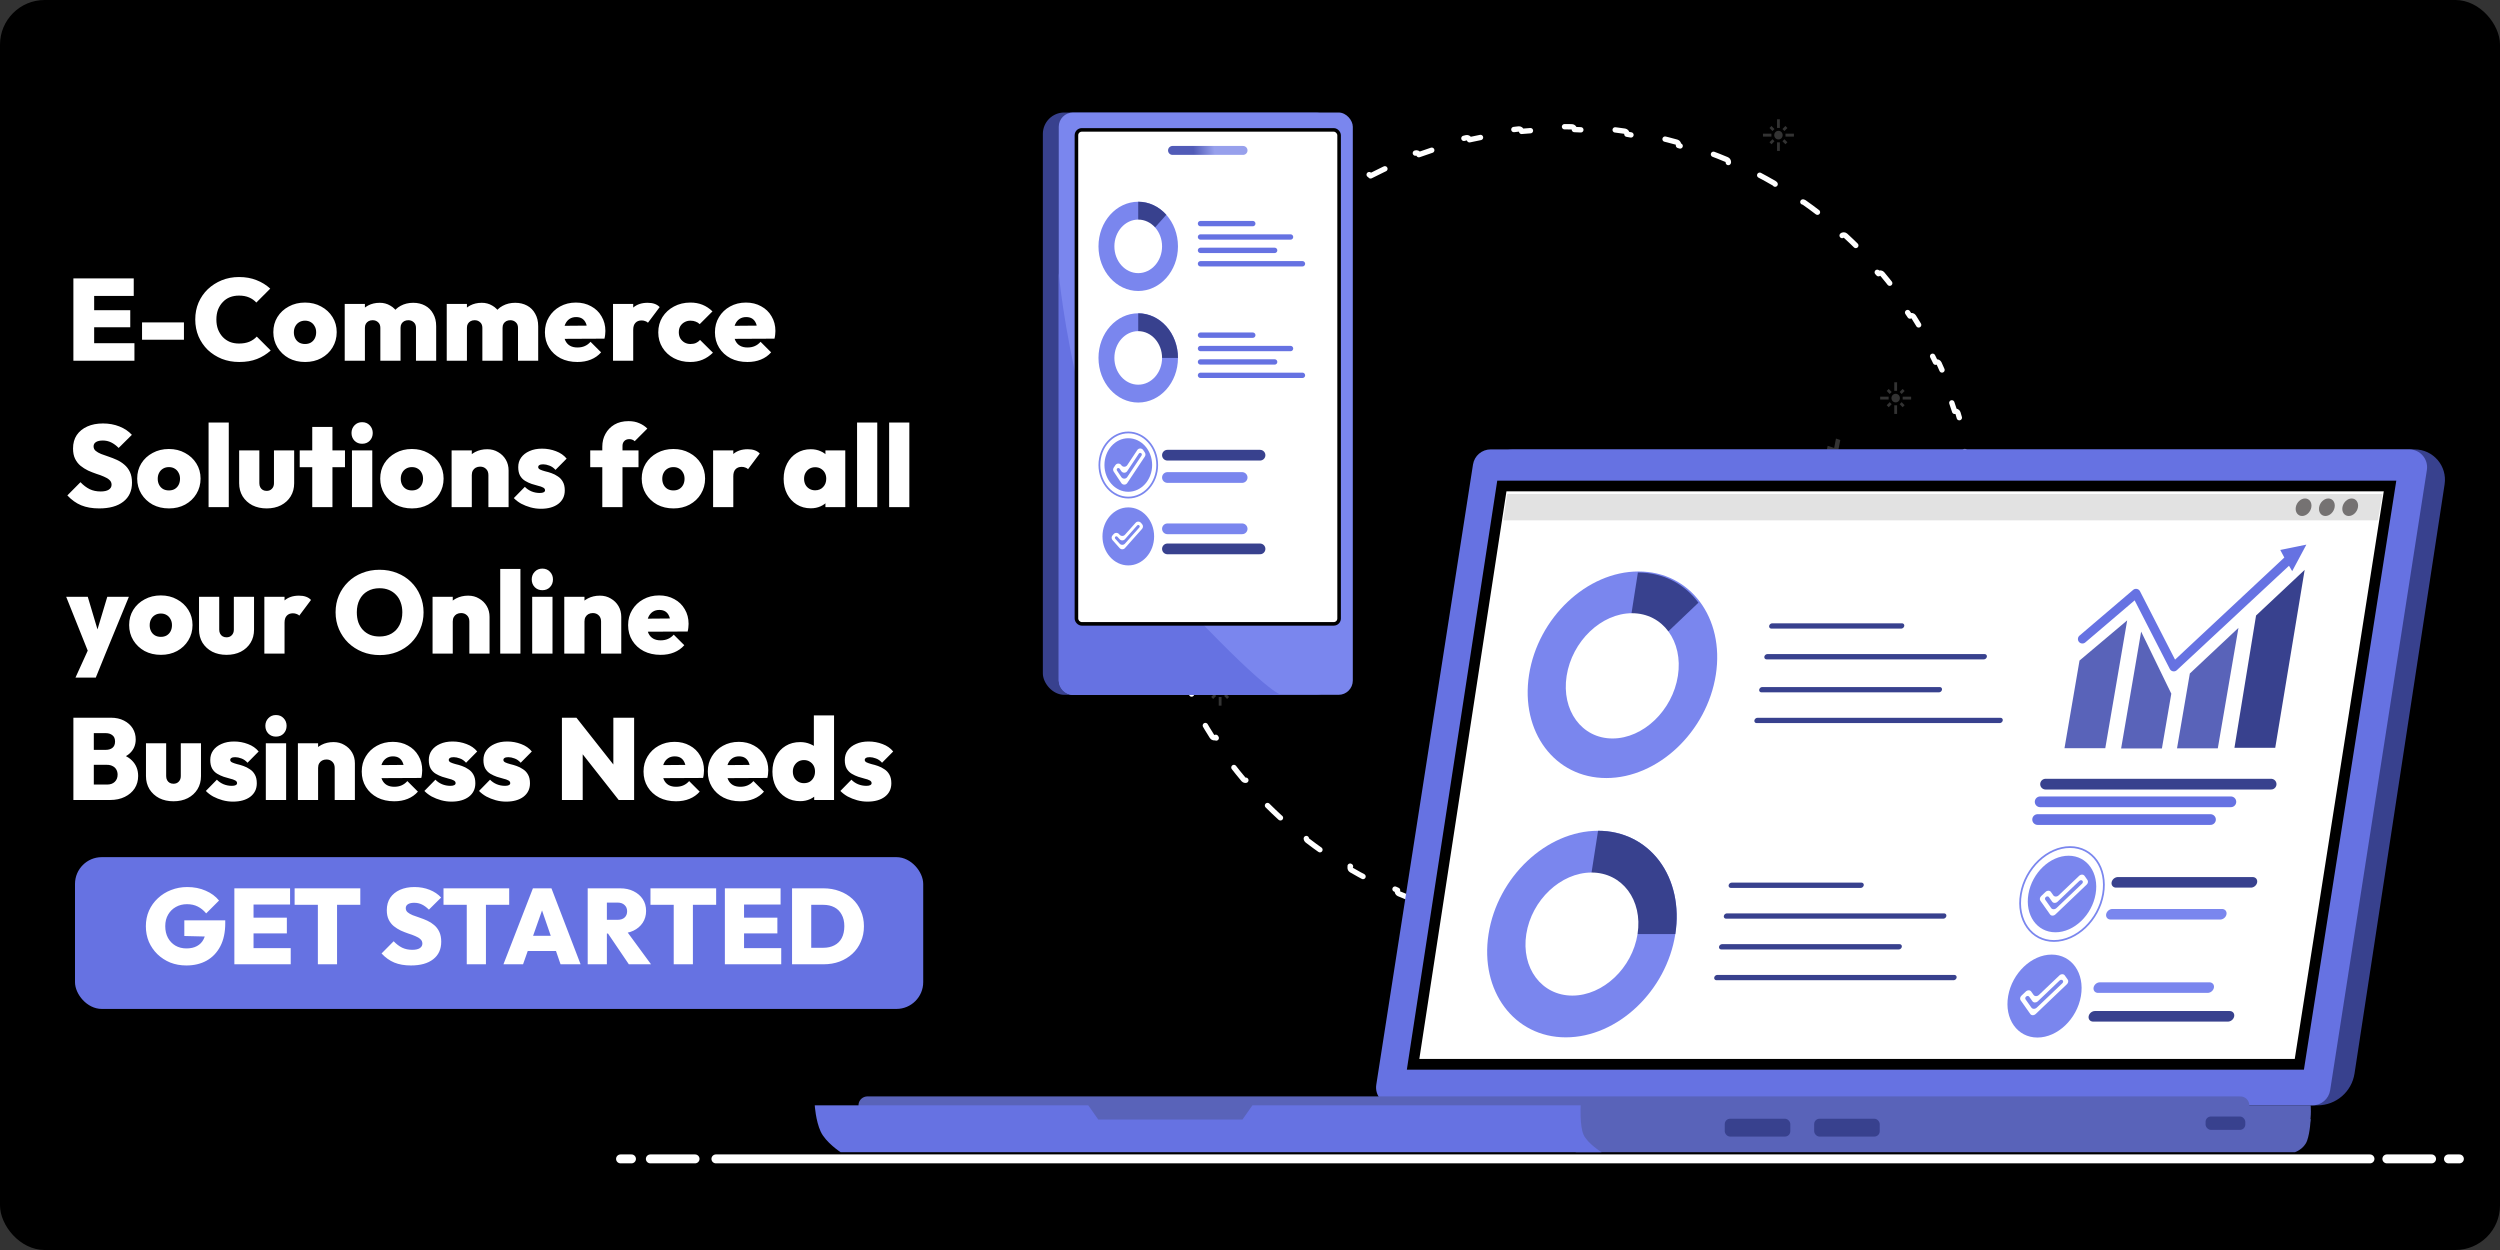 <svg width="1400" height="700" viewBox="0 0 1400 700" fill="none" xmlns="http://www.w3.org/2000/svg">
<rect x="0" y="0" width="1400" height="700" fill="#333333" stroke="none"/>
<rect width="1400" height="700" rx="25" fill="black"/>
<path d="M1105.85 289.965C1105.84 289.137 1105.15 288.481 1104.32 288.499C1104.32 288.499 1104.32 288.5 1104.32 288.5C1104.15 282.891 1103.77 277.335 1103.19 271.838C1103.19 271.838 1103.19 271.837 1103.19 271.837C1104.02 271.744 1104.61 271.001 1104.52 270.178C1104.14 266.88 1103.7 263.603 1103.18 260.35C1103.05 259.532 1102.28 258.975 1101.46 259.105C1101.46 259.105 1101.45 259.106 1101.45 259.106C1100.53 253.58 1099.4 248.122 1098.07 242.741C1098.07 242.74 1098.07 242.74 1098.07 242.739C1098.87 242.535 1099.36 241.718 1099.15 240.915C1098.33 237.701 1097.44 234.514 1096.48 231.357C1096.24 230.564 1095.4 230.117 1094.61 230.359C1094.61 230.359 1094.61 230.36 1094.61 230.36C1092.94 225.024 1091.07 219.773 1089.02 214.615C1089.02 214.614 1089.02 214.614 1089.02 214.613C1089.79 214.301 1090.16 213.425 1089.85 212.658C1088.6 209.59 1087.28 206.555 1085.9 203.555C1085.55 202.803 1084.66 202.474 1083.91 202.821C1083.91 202.821 1083.9 202.822 1083.9 202.823C1081.53 197.771 1078.97 192.821 1076.23 187.98C1076.24 187.979 1076.24 187.979 1076.24 187.978C1076.96 187.565 1077.2 186.648 1076.79 185.93C1075.14 183.061 1073.43 180.23 1071.66 177.441C1071.21 176.742 1070.28 176.535 1069.58 176.98C1069.58 176.981 1069.58 176.982 1069.58 176.983C1066.56 172.3 1063.36 167.735 1060 163.295C1060 163.294 1060 163.293 1060 163.292C1060.66 162.787 1060.78 161.845 1060.28 161.188C1058.26 158.565 1056.19 155.987 1054.07 153.454C1053.53 152.82 1052.59 152.738 1051.95 153.271C1051.95 153.272 1051.95 153.273 1051.95 153.274C1048.34 149.036 1044.57 144.929 1040.65 140.964C1040.65 140.962 1040.65 140.961 1040.66 140.96C1041.24 140.374 1041.24 139.424 1040.65 138.839C1038.32 136.503 1035.93 134.217 1033.49 131.982C1032.87 131.423 1031.93 131.464 1031.37 132.075C1031.37 132.076 1031.36 132.078 1031.36 132.079C1027.24 128.349 1022.97 124.765 1018.57 121.336C1018.57 121.335 1018.57 121.334 1018.57 121.332C1019.07 120.675 1018.95 119.734 1018.29 119.229C1015.68 117.216 1013.01 115.257 1010.3 113.354C1009.62 112.878 1008.69 113.041 1008.21 113.719C1008.21 113.72 1008.21 113.722 1008.21 113.723C1003.64 110.558 998.947 107.551 994.137 104.712C994.138 104.71 994.139 104.709 994.14 104.708C994.556 103.991 994.313 103.073 993.597 102.657C990.743 100.997 987.849 99.395 984.916 97.853C984.183 97.468 983.276 97.749 982.891 98.483C982.89 98.484 982.889 98.485 982.888 98.487C977.958 95.935 972.921 93.553 967.784 91.35C967.785 91.348 967.786 91.347 967.786 91.345C968.108 90.582 967.75 89.702 966.987 89.38C963.947 88.099 960.874 86.88 957.768 85.724C956.992 85.435 956.128 85.83 955.839 86.607C955.839 86.608 955.838 86.61 955.837 86.611C950.628 84.71 945.329 82.989 939.947 81.454C939.948 81.452 939.948 81.45 939.949 81.449C940.171 80.651 939.704 79.824 938.906 79.602C935.73 78.718 932.526 77.898 929.296 77.145C928.489 76.956 927.682 77.458 927.494 78.265C927.494 78.266 927.494 78.268 927.493 78.269C922.089 77.045 916.612 76.007 911.068 75.161C911.069 75.16 911.069 75.158 911.069 75.157C911.189 74.337 910.621 73.575 909.802 73.456C906.544 72.98 903.263 72.57 899.962 72.228C899.138 72.143 898.401 72.742 898.316 73.566C898.316 73.568 898.315 73.569 898.315 73.571C892.815 73.036 887.257 72.69 881.649 72.54C881.649 72.538 881.649 72.537 881.649 72.535C881.666 71.707 881.008 71.022 880.18 71.005C878.526 70.971 876.868 70.954 875.205 70.954C873.543 70.954 871.885 70.971 870.23 71.005C869.402 71.022 868.745 71.707 868.762 72.535C868.762 72.537 868.762 72.538 868.762 72.54C863.154 72.69 857.596 73.036 852.096 73.571C852.095 73.569 852.095 73.568 852.095 73.566C852.01 72.742 851.272 72.143 850.448 72.228C847.147 72.57 843.867 72.98 840.609 73.456C839.789 73.575 839.222 74.337 839.341 75.157C839.342 75.158 839.342 75.16 839.342 75.162C833.799 76.007 828.321 77.045 822.917 78.269C822.917 78.268 822.917 78.266 822.916 78.265C822.728 77.458 821.922 76.956 821.115 77.145C817.885 77.898 814.681 78.718 811.505 79.602C810.707 79.824 810.24 80.651 810.462 81.449C810.462 81.45 810.463 81.452 810.463 81.454C805.082 82.989 799.782 84.711 794.573 86.611C794.573 86.61 794.572 86.608 794.572 86.607C794.283 85.83 793.419 85.435 792.643 85.724C789.537 86.88 786.463 88.099 783.424 89.38C782.661 89.702 782.303 90.582 782.624 91.345C782.625 91.347 782.626 91.348 782.626 91.35C777.49 93.554 772.452 95.935 767.522 98.487C767.522 98.486 767.521 98.484 767.52 98.483C767.135 97.749 766.228 97.468 765.494 97.853C762.562 99.395 759.668 100.997 756.814 102.657C756.097 103.073 755.855 103.991 756.271 104.708C756.272 104.709 756.273 104.71 756.274 104.712C751.464 107.551 746.77 110.558 742.201 113.723C742.201 113.722 742.2 113.72 742.199 113.719C741.722 113.041 740.787 112.878 740.109 113.354C737.4 115.257 734.735 117.216 732.116 119.229C731.459 119.734 731.336 120.675 731.841 121.332C731.842 121.334 731.843 121.335 731.844 121.336C727.442 124.765 723.174 128.349 719.048 132.079C719.047 132.078 719.045 132.076 719.044 132.075C718.485 131.464 717.536 131.423 716.925 131.982C714.485 134.217 712.095 136.503 709.756 138.839C709.17 139.424 709.17 140.374 709.755 140.96C709.756 140.961 709.758 140.962 709.759 140.964C705.841 144.929 702.072 149.036 698.463 153.274C698.462 153.273 698.46 153.272 698.459 153.271C697.825 152.738 696.879 152.82 696.346 153.454C694.218 155.987 692.146 158.565 690.132 161.188C689.627 161.845 689.751 162.787 690.408 163.292C690.409 163.293 690.41 163.294 690.412 163.295C687.049 167.735 683.852 172.3 680.83 176.983C680.829 176.982 680.827 176.981 680.826 176.98C680.127 176.535 679.2 176.742 678.755 177.441C676.981 180.23 675.269 183.061 673.619 185.93C673.206 186.648 673.454 187.565 674.172 187.978C674.174 187.979 674.175 187.979 674.177 187.98C671.437 192.821 668.878 197.771 666.508 202.823C666.506 202.822 666.505 202.821 666.503 202.821C665.751 202.474 664.86 202.803 664.513 203.555C663.131 206.555 661.814 209.59 660.565 212.658C660.253 213.425 660.622 214.301 661.389 214.613C661.391 214.614 661.392 214.614 661.394 214.615C659.336 219.773 657.47 225.024 655.805 230.36C655.804 230.36 655.802 230.359 655.8 230.359C655.008 230.117 654.17 230.564 653.929 231.357C652.968 234.514 652.076 237.701 651.256 240.915C651.052 241.718 651.536 242.535 652.339 242.739C652.341 242.74 652.342 242.74 652.344 242.741C651.011 248.122 649.879 253.58 648.958 259.106C648.956 259.106 648.954 259.105 648.953 259.105C648.134 258.975 647.365 259.532 647.235 260.35C646.715 263.603 646.268 266.88 645.894 270.178C645.801 271.001 646.393 271.744 647.216 271.837C647.218 271.837 647.219 271.838 647.221 271.838C646.637 277.335 646.259 282.891 646.094 288.5C646.093 288.5 646.091 288.5 646.089 288.499C645.261 288.481 644.574 289.137 644.556 289.965C644.519 291.62 644.5 293.279 644.5 294.943C644.5 296.606 644.519 298.265 644.556 299.92C644.574 300.748 645.261 301.404 646.089 301.386C646.091 301.386 646.093 301.386 646.094 301.386C646.259 306.994 646.637 312.55 647.221 318.048C647.219 318.048 647.218 318.048 647.216 318.048C646.393 318.141 645.801 318.884 645.894 319.707C646.268 323.005 646.715 326.282 647.235 329.535C647.365 330.353 648.134 330.911 648.953 330.78C648.954 330.78 648.956 330.779 648.958 330.779C649.88 336.305 651.011 341.763 652.344 347.145C652.342 347.145 652.341 347.145 652.339 347.146C651.536 347.351 651.052 348.167 651.256 348.97C652.076 352.184 652.968 355.371 653.929 358.528C654.17 359.321 655.008 359.768 655.8 359.527C655.802 359.526 655.804 359.526 655.805 359.525C657.47 364.861 659.336 370.112 661.394 375.27C661.392 375.271 661.391 375.272 661.389 375.272C660.622 375.585 660.253 376.46 660.565 377.227C661.814 380.295 663.131 383.33 664.513 386.33C664.86 387.083 665.751 387.411 666.503 387.065C666.505 387.064 666.506 387.063 666.508 387.063C668.878 392.114 671.437 397.064 674.177 401.905C674.175 401.906 674.174 401.907 674.172 401.908C673.454 402.32 673.206 403.237 673.619 403.956C675.269 406.825 676.981 409.655 678.755 412.445C679.2 413.144 680.127 413.35 680.826 412.905C680.827 412.905 680.829 412.904 680.83 412.903C683.852 417.585 687.049 422.151 690.412 426.591C690.41 426.592 690.409 426.593 690.408 426.594C689.751 427.098 689.627 428.04 690.132 428.697C692.146 431.32 694.218 433.898 696.346 436.431C696.879 437.065 697.825 437.147 698.459 436.614C698.46 436.613 698.462 436.612 698.463 436.611C702.072 440.85 705.841 444.956 709.759 448.922C709.758 448.923 709.756 448.924 709.755 448.925C709.17 449.511 709.17 450.461 709.756 451.047C712.095 453.382 714.485 455.668 716.925 457.903C717.536 458.463 718.485 458.421 719.044 457.81C719.045 457.809 719.047 457.808 719.048 457.806C723.174 461.536 727.442 465.12 731.844 468.549C731.843 468.55 731.842 468.552 731.841 468.553C731.336 469.21 731.459 470.152 732.116 470.656C734.735 472.669 737.4 474.628 740.109 476.531C740.787 477.008 741.722 476.844 742.199 476.166C742.2 476.165 742.201 476.164 742.201 476.162C746.77 479.327 751.464 482.334 756.274 485.173C756.273 485.175 756.272 485.176 756.271 485.178C755.855 485.894 756.097 486.812 756.814 487.228C759.668 488.888 762.562 490.49 765.494 492.032C766.228 492.418 767.135 492.136 767.52 491.403C767.521 491.401 767.522 491.4 767.522 491.398C772.452 493.95 777.49 496.332 782.626 498.536C782.626 498.537 782.625 498.539 782.624 498.54C782.303 499.304 782.661 500.183 783.424 500.505C786.463 501.786 789.537 503.005 792.643 504.161C793.419 504.45 794.283 504.055 794.572 503.279C794.572 503.277 794.573 503.276 794.573 503.274C799.782 505.175 805.082 506.896 810.463 508.432C810.463 508.433 810.462 508.435 810.462 508.436C810.24 509.234 810.707 510.062 811.505 510.284C814.681 511.168 817.885 511.987 821.115 512.741C821.922 512.929 822.728 512.427 822.916 511.621C822.917 511.619 822.917 511.617 822.918 511.616C828.321 512.84 833.799 513.878 839.342 514.724C839.342 514.725 839.342 514.727 839.342 514.729C839.222 515.548 839.789 516.31 840.609 516.429C843.867 516.905 847.147 517.315 850.448 517.657C851.272 517.742 852.01 517.143 852.095 516.319C852.095 516.318 852.095 516.316 852.096 516.315C857.596 516.849 863.154 517.195 868.762 517.345C868.762 517.347 868.762 517.348 868.762 517.35C868.745 518.178 869.402 518.863 870.23 518.88C871.885 518.914 873.543 518.931 875.205 518.931C876.868 518.931 878.526 518.914 880.18 518.88C881.009 518.863 881.666 518.178 881.649 517.35C881.649 517.348 881.649 517.347 881.649 517.345C887.257 517.195 892.815 516.849 898.315 516.315C898.315 516.316 898.316 516.318 898.316 516.319C898.401 517.143 899.138 517.742 899.962 517.657C903.263 517.315 906.544 516.905 909.802 516.429C910.621 516.31 911.189 515.548 911.069 514.729C911.069 514.727 911.069 514.725 911.069 514.724C916.612 513.878 922.089 512.84 927.493 511.616C927.494 511.617 927.494 511.619 927.494 511.621C927.682 512.427 928.489 512.929 929.296 512.741C932.526 511.987 935.73 511.168 938.906 510.284C939.704 510.062 940.171 509.234 939.949 508.436C939.948 508.435 939.948 508.433 939.948 508.432C945.329 506.896 950.628 505.175 955.837 503.274C955.838 503.276 955.839 503.277 955.839 503.279C956.128 504.055 956.992 504.45 957.768 504.161C960.874 503.005 963.947 501.786 966.987 500.505C967.75 500.183 968.108 499.304 967.786 498.54C967.786 498.539 967.785 498.537 967.785 498.536C972.921 496.332 977.958 493.95 982.888 491.398C982.889 491.4 982.89 491.401 982.891 491.403C983.276 492.136 984.183 492.418 984.916 492.032C987.849 490.49 990.743 488.888 993.597 487.228C994.313 486.812 994.556 485.894 994.14 485.178C994.139 485.176 994.138 485.175 994.137 485.173C998.947 482.334 1003.64 479.327 1008.21 476.162C1008.21 476.164 1008.21 476.165 1008.21 476.166C1008.69 476.844 1009.62 477.008 1010.3 476.531C1013.01 474.628 1015.68 472.669 1018.29 470.656C1018.95 470.152 1019.07 469.21 1018.57 468.553C1018.57 468.552 1018.57 468.55 1018.57 468.549C1022.97 465.12 1027.24 461.536 1031.36 457.806C1031.36 457.808 1031.37 457.809 1031.37 457.81C1031.93 458.421 1032.87 458.463 1033.49 457.903C1035.93 455.668 1038.32 453.382 1040.65 451.047C1041.24 450.461 1041.24 449.511 1040.66 448.925C1040.65 448.924 1040.65 448.923 1040.65 448.922C1044.57 444.956 1048.34 440.85 1051.95 436.611C1051.95 436.612 1051.95 436.613 1051.95 436.614C1052.59 437.147 1053.53 437.065 1054.07 436.431C1056.19 433.898 1058.26 431.32 1060.28 428.697C1060.78 428.04 1060.66 427.098 1060 426.594C1060 426.593 1060 426.592 1060 426.591C1063.36 422.151 1066.56 417.585 1069.58 412.903C1069.58 412.904 1069.58 412.904 1069.58 412.905C1070.28 413.35 1071.21 413.144 1071.66 412.445C1073.43 409.655 1075.14 406.825 1076.79 403.956C1077.2 403.237 1076.96 402.32 1076.24 401.908C1076.24 401.907 1076.24 401.906 1076.23 401.905C1078.97 397.064 1081.53 392.114 1083.9 387.063C1083.9 387.063 1083.91 387.064 1083.91 387.065C1084.66 387.411 1085.55 387.083 1085.9 386.33C1087.28 383.33 1088.6 380.295 1089.85 377.227C1090.16 376.46 1089.79 375.585 1089.02 375.272C1089.02 375.272 1089.02 375.271 1089.02 375.27C1091.07 370.112 1092.94 364.861 1094.61 359.525C1094.61 359.526 1094.61 359.526 1094.61 359.527C1095.4 359.768 1096.24 359.321 1096.48 358.528C1097.44 355.371 1098.33 352.184 1099.15 348.97C1099.36 348.167 1098.87 347.351 1098.07 347.146C1098.07 347.145 1098.07 347.145 1098.07 347.145C1099.4 341.763 1100.53 336.305 1101.45 330.779C1101.45 330.779 1101.46 330.78 1101.46 330.78C1102.28 330.911 1103.05 330.353 1103.18 329.535C1103.7 326.282 1104.14 323.005 1104.52 319.707C1104.61 318.884 1104.02 318.141 1103.19 318.048C1103.19 318.048 1103.19 318.048 1103.19 318.048C1103.77 312.55 1104.15 306.994 1104.32 301.386C1104.32 301.386 1104.32 301.386 1104.32 301.386C1105.15 301.404 1105.84 300.748 1105.85 299.92C1105.89 298.265 1105.91 296.606 1105.91 294.943C1105.91 293.279 1105.89 291.62 1105.85 289.965Z" stroke="white" stroke-width="3" stroke-linecap="round" stroke-linejoin="round" stroke-dasharray="10 20"/>
<g clip-path="url(#clip0_121_9468)">
<path d="M729.402 75.943H724.673V77.555H729.402V75.943ZM731.112 73.331L729.442 71.623L728.33 72.759L730.001 74.468L731.112 73.331ZM734.131 67.882H732.555V72.719H734.131V67.882ZM738.355 72.759L737.244 71.623L735.573 73.331L736.684 74.468L738.355 72.759ZM737.283 75.943V77.555H742.012V75.943H737.283ZM733.343 74.331C732.716 74.331 732.114 74.586 731.671 75.039C731.228 75.493 730.978 76.108 730.978 76.749C730.978 77.391 731.228 78.006 731.671 78.459C732.114 78.913 732.716 79.168 733.343 79.168C733.97 79.168 734.571 78.913 735.015 78.459C735.458 78.006 735.707 77.391 735.707 76.749C735.707 76.108 735.458 75.493 735.015 75.039C734.571 74.586 733.97 74.331 733.343 74.331ZM735.573 80.167L737.244 81.876L738.355 80.74L736.684 79.031L735.573 80.167ZM728.33 80.74L729.442 81.876L731.112 80.167L730.001 79.031L728.33 80.74ZM732.555 85.617H734.131V80.78H732.555V85.617Z" fill="white" fill-opacity="0.2"/>
</g>
<path d="M991.987 74.867H987.258V76.48H991.987V74.867ZM993.697 72.255L992.026 70.546L990.915 71.683L992.586 73.392L993.697 72.255ZM996.716 66.806H995.139V71.643H996.716V66.806ZM1000.94 71.683L999.829 70.546L998.158 72.255L999.269 73.392L1000.94 71.683ZM999.868 74.867V76.48H1004.6V74.867H999.868ZM995.928 73.255C995.301 73.255 994.699 73.51 994.256 73.963C993.812 74.417 993.563 75.032 993.563 75.674C993.563 76.315 993.812 76.93 994.256 77.383C994.699 77.837 995.301 78.092 995.928 78.092C996.555 78.092 997.156 77.837 997.599 77.383C998.043 76.93 998.292 76.315 998.292 75.674C998.292 75.032 998.043 74.417 997.599 73.963C997.156 73.51 996.555 73.255 995.928 73.255ZM998.158 79.091L999.829 80.8L1000.94 79.664L999.269 77.955L998.158 79.091ZM990.915 79.664L992.026 80.8L993.697 79.091L992.586 77.955L990.915 79.664ZM995.139 84.541H996.716V79.704H995.139V84.541Z" fill="white" fill-opacity="0.2"/>
<g clip-path="url(#clip1_121_9468)">
<path d="M1057.63 222.123H1052.9V223.735H1057.63V222.123ZM1059.34 219.511L1057.67 217.802L1056.56 218.939L1058.23 220.648L1059.34 219.511ZM1062.36 214.062H1060.79V218.898H1062.36V214.062ZM1066.59 218.939L1065.47 217.802L1063.8 219.511L1064.92 220.648L1066.59 218.939ZM1065.51 222.123V223.735H1070.24V222.123H1065.51ZM1061.57 220.51C1060.95 220.51 1060.35 220.765 1059.9 221.219C1059.46 221.672 1059.21 222.287 1059.21 222.929C1059.21 223.57 1059.46 224.185 1059.9 224.639C1060.35 225.092 1060.95 225.347 1061.57 225.347C1062.2 225.347 1062.8 225.092 1063.25 224.639C1063.69 224.185 1063.94 223.57 1063.94 222.929C1063.94 222.287 1063.69 221.672 1063.25 221.219C1062.8 220.765 1062.2 220.51 1061.57 220.51ZM1063.8 226.347L1065.47 228.056L1066.59 226.919L1064.92 225.21L1063.8 226.347ZM1056.56 226.919L1057.67 228.056L1059.34 226.347L1058.23 225.21L1056.56 226.919ZM1060.79 231.796H1062.36V226.959H1060.79V231.796Z" fill="white" fill-opacity="0.2"/>
</g>
<g clip-path="url(#clip2_121_9468)">
<path d="M830.653 529.521H825.924V531.133H830.653V529.521ZM832.363 526.909L830.693 525.2L829.581 526.336L831.252 528.045L832.363 526.909ZM835.382 521.459H833.806V526.296H835.382V521.459ZM839.606 526.336L838.495 525.2L836.824 526.909L837.935 528.045L839.606 526.336ZM838.534 529.521V531.133H843.263V529.521H838.534ZM834.594 527.908C833.967 527.908 833.365 528.163 832.922 528.617C832.478 529.07 832.229 529.685 832.229 530.327C832.229 530.968 832.478 531.583 832.922 532.037C833.365 532.49 833.967 532.745 834.594 532.745C835.221 532.745 835.822 532.49 836.266 532.037C836.709 531.583 836.958 530.968 836.958 530.327C836.958 529.685 836.709 529.07 836.266 528.617C835.822 528.163 835.221 527.908 834.594 527.908ZM836.824 533.745L838.495 535.454L839.606 534.317L837.935 532.608L836.824 533.745ZM829.581 534.317L830.693 535.454L832.363 533.745L831.252 532.608L829.581 534.317ZM833.806 539.194H835.382V534.357H833.806V539.194Z" fill="white" fill-opacity="0.2"/>
</g>
<g clip-path="url(#clip3_121_9468)">
<path d="M679.333 385.493H674.604V387.105H679.333V385.493ZM681.043 382.881L679.372 381.172L678.261 382.309L679.932 384.018L681.043 382.881ZM684.062 377.432H682.486V382.269H684.062V377.432ZM688.286 382.309L687.175 381.172L685.504 382.881L686.615 384.018L688.286 382.309ZM687.214 385.493V387.105H691.943V385.493H687.214ZM683.274 383.881C682.647 383.881 682.045 384.136 681.602 384.589C681.158 385.043 680.909 385.658 680.909 386.299C680.909 386.941 681.158 387.556 681.602 388.009C682.045 388.463 682.647 388.718 683.274 388.718C683.901 388.718 684.502 388.463 684.946 388.009C685.389 387.556 685.638 386.941 685.638 386.299C685.638 385.658 685.389 385.043 684.946 384.589C684.502 384.136 683.901 383.881 683.274 383.881ZM685.504 389.717L687.175 391.426L688.286 390.289L686.615 388.581L685.504 389.717ZM678.261 390.289L679.372 391.426L681.043 389.717L679.932 388.581L678.261 390.289ZM682.486 395.166H684.062V390.33H682.486V395.166Z" fill="white" fill-opacity="0.2"/>
</g>
<path d="M1032.53 256.294L1028.88 255.118L1027.87 260.358L1025.44 259.574L1026.45 254.334L1022.81 253.158L1023.48 249.664L1027.13 250.84L1028.14 245.6L1030.57 246.384L1029.56 251.624L1033.2 252.8L1032.53 256.294Z" fill="white" fill-opacity="0.2"/>
<path d="M1124.21 350.886L1122.21 346.14L1118.55 348.717L1117.22 345.552L1120.89 342.975L1118.9 338.229L1121.34 336.511L1123.33 341.257L1127 338.68L1128.33 341.844L1124.66 344.422L1126.65 349.168L1124.21 350.886Z" fill="white" fill-opacity="0.2"/>
<rect x="584" y="63" width="164.672" height="326.104" rx="12" fill="#38418E"/>
<rect x="592.901" y="63" width="164.672" height="326.104" rx="8" fill="#7A86EE"/>
<path d="M592.901 152.959C592.901 152.959 603.897 275.103 657.042 332.104C710.187 389.104 717.518 389.104 717.518 389.104H600.901C596.483 389.104 592.901 385.522 592.901 381.104V152.959Z" fill="#6672E2"/>
<rect x="602.802" y="72.744" width="147.095" height="276.625" rx="3" fill="white" stroke="black" stroke-width="2"/>
<line x1="656.597" y1="84.237" x2="696.103" y2="84.237" stroke="url(#paint0_linear_121_9468)" stroke-width="5" stroke-linecap="round"/>
<ellipse cx="637.407" cy="137.965" rx="22.253" ry="24.989" fill="#7A86EE"/>
<ellipse cx="637.407" cy="200.438" rx="22.253" ry="24.989" fill="#7A86EE"/>
<path d="M659.66 200.438C659.66 197.156 659.084 193.907 657.966 190.875C656.848 187.843 655.209 185.088 653.142 182.768C651.076 180.448 648.623 178.607 645.923 177.351C643.223 176.095 640.329 175.449 637.407 175.449L637.407 200.438H659.66Z" fill="#38418E"/>
<path d="M653.126 120.276C651.062 117.958 648.611 116.12 645.913 114.866C643.215 113.613 640.323 112.968 637.403 112.97L637.391 137.946L653.126 120.276Z" fill="#38418E"/>
<ellipse cx="637.407" cy="137.964" rx="13.352" ry="14.993" fill="white"/>
<ellipse cx="637.407" cy="200.434" rx="13.352" ry="14.993" fill="white"/>
<path d="M648.034 260.41C648.034 270.54 640.732 278.651 631.844 278.651C622.955 278.651 615.654 270.54 615.654 260.41C615.654 250.279 622.955 242.168 631.844 242.168C640.732 242.168 648.034 250.279 648.034 260.41Z" stroke="#7A86EE"/>
<ellipse cx="631.844" cy="260.405" rx="13.352" ry="14.993" fill="#7A86EE"/>
<ellipse cx="631.844" cy="300.388" rx="14.464" ry="16.243" fill="#7A86EE"/>
<g clip-path="url(#clip4_121_9468)">
<path d="M635.926 292.771C636.721 291.878 638.118 291.877 638.913 292.771L639.561 293.498C640.236 294.256 640.237 295.399 639.562 296.158L629.976 306.936C629.181 307.83 627.783 307.83 626.987 306.936L623.013 302.468C622.339 301.71 622.339 300.566 623.014 299.808L623.662 299.08C624.458 298.187 625.854 298.187 626.65 299.08L626.988 299.46C627.783 300.353 629.18 300.353 629.975 299.459L635.926 292.771ZM638.041 294.274C637.71 293.9 637.127 293.899 636.795 294.273L629.966 301.955C629.174 302.846 627.784 302.85 626.986 301.965L625.756 300.6C625.434 300.243 624.874 300.239 624.548 300.593V300.593C624.262 300.902 624.258 301.377 624.539 301.691L626.988 304.437C627.784 305.329 629.179 305.329 629.974 304.436L638.039 295.379C638.319 295.064 638.32 294.59 638.041 294.274V294.274Z" fill="white"/>
</g>
<path d="M636.866 252.041C637.657 250.85 639.407 250.849 640.198 252.04L641.122 253.431C641.568 254.101 641.568 254.973 641.123 255.644L631.261 270.503C630.47 271.695 628.719 271.695 627.928 270.503L623.677 264.099C623.232 263.429 623.232 262.557 623.678 261.886L624.606 260.49C625.396 259.301 627.141 259.301 627.931 260.49V260.49C628.721 261.679 630.467 261.678 631.257 260.489L636.866 252.041ZM639.304 254.024C638.938 253.469 638.124 253.468 637.756 254.022L631.25 263.83C630.462 265.018 628.719 265.024 627.923 263.841L627.017 262.492C626.657 261.958 625.873 261.954 625.508 262.484V262.484C625.296 262.791 625.293 263.196 625.5 263.507L627.928 267.155C628.72 268.344 630.468 268.343 631.259 267.153L639.303 255.049C639.509 254.739 639.51 254.335 639.304 254.024V254.024Z" fill="white"/>
<path d="M1174.28 514.455C1175.07 513.264 1176.82 513.264 1177.61 514.455L1178.53 515.845C1178.98 516.516 1178.98 517.388 1178.53 518.058L1168.67 532.917C1167.88 534.109 1166.13 534.109 1165.34 532.917L1161.09 526.514C1160.64 525.843 1160.64 524.971 1161.09 524.301L1162.01 522.904C1162.8 521.716 1164.55 521.716 1165.34 522.904V522.904C1166.13 524.093 1167.88 524.093 1168.67 522.904L1174.28 514.455ZM1176.71 516.438C1176.35 515.883 1175.53 515.882 1175.16 516.437L1168.66 526.244C1167.87 527.432 1166.13 527.438 1165.33 526.255L1164.43 524.907C1164.07 524.372 1163.28 524.368 1162.92 524.898V524.898C1162.7 525.205 1162.7 525.611 1162.91 525.922L1165.34 529.569C1166.13 530.758 1167.88 530.758 1168.67 529.568L1176.71 517.463C1176.92 517.153 1176.92 516.749 1176.71 516.438V516.438Z" fill="white"/>
<line x1="672.286" y1="125.22" x2="701.553" y2="125.22" stroke="#6672E2" stroke-width="3" stroke-linecap="round"/>
<line x1="672.286" y1="132.714" x2="722.694" y2="132.714" stroke="#6672E2" stroke-width="3" stroke-linecap="round"/>
<line x1="672.286" y1="140.208" x2="713.792" y2="140.208" stroke="#6672E2" stroke-width="3" stroke-linecap="round"/>
<line x1="672.286" y1="147.71" x2="729.369" y2="147.71" stroke="#6672E2" stroke-width="3" stroke-linecap="round"/>
<line x1="672.286" y1="187.691" x2="701.553" y2="187.691" stroke="#6672E2" stroke-width="3" stroke-linecap="round"/>
<line x1="672.286" y1="195.184" x2="722.694" y2="195.184" stroke="#6672E2" stroke-width="3" stroke-linecap="round"/>
<line x1="672.286" y1="202.687" x2="713.792" y2="202.687" stroke="#6672E2" stroke-width="3" stroke-linecap="round"/>
<line x1="672.286" y1="210.18" x2="729.369" y2="210.18" stroke="#6672E2" stroke-width="3" stroke-linecap="round"/>
<line x1="653.759" y1="254.906" x2="705.617" y2="254.906" stroke="#38418E" stroke-width="6" stroke-linecap="round"/>
<line x1="653.759" y1="267.4" x2="695.603" y2="267.4" stroke="#7A86EE" stroke-width="6" stroke-linecap="round"/>
<line x1="653.759" y1="296.137" x2="695.603" y2="296.137" stroke="#7A86EE" stroke-width="6" stroke-linecap="round"/>
<line x1="653.759" y1="307.382" x2="705.617" y2="307.382" stroke="#38418E" stroke-width="6" stroke-linecap="round"/>
<path d="M837.122 260.119C837.881 255.25 842.075 251.66 847.003 251.66H1352.18C1362.59 251.66 1370.55 260.936 1368.98 271.23L1318.53 601.17C1316.96 611.423 1308.14 618.995 1297.77 618.995H792.838C786.701 618.995 782.012 613.518 782.957 607.454L837.122 260.119Z" fill="#38418E"/>
<path d="M824.883 260.119C825.642 255.25 829.836 251.66 834.763 251.66H1349.17C1355.3 251.66 1359.99 257.137 1359.05 263.201L1304.88 610.536C1304.12 615.405 1299.93 618.995 1295 618.995H780.599C774.462 618.995 769.773 613.518 770.718 607.454L824.883 260.119Z" fill="#6672E2"/>
<line x1="485.743" y1="618.993" x2="1254.6" y2="618.993" stroke="#5963B9" stroke-width="10" stroke-linecap="round"/>
<path d="M882.409 626.7H1293.96C1293.96 626.7 1293.68 634.029 1291.98 638.771C1290.28 643.512 1285.18 645.237 1285.18 645.237H882.409V626.7Z" fill="#5963B9"/>
<path d="M882.409 618.999H1293.96C1293.96 618.999 1294.52 624.559 1293.29 630.12C1292.05 635.681 1285.18 637.535 1285.18 637.535H882.409V618.999Z" fill="#5963B9"/>
<rect x="584.219" y="618.999" width="132.405" height="13.744" fill="#5963B9"/>
<path d="M459.561 633.643C456.776 627.541 456.265 618.999 456.265 618.999H609.447L615.018 626.931H695.786L701.357 618.999H885.175C885.175 618.999 884.573 630.592 886.801 635.474C889.03 640.355 896.873 645.237 896.873 645.237H470.747C470.747 645.237 462.347 639.745 459.561 633.643Z" fill="#6672E2"/>
<path d="M791.329 596.007L841.034 272.155H1338.42L1287.63 596.007H791.329Z" fill="white" stroke="black" stroke-width="6"/>
<rect x="965.857" y="626.491" width="36.717" height="9.996" rx="3" fill="#38418E"/>
<rect x="1015.93" y="626.491" width="36.717" height="9.996" rx="3" fill="#38418E"/>
<rect x="1235.12" y="625.241" width="22.253" height="7.497" rx="3" fill="#38418E"/>
<ellipse rx="52.294" ry="58.542" transform="matrix(1 0 -0.154 0.988 908.567 377.864)" fill="#7A86EE"/>
<ellipse rx="52.294" ry="58.542" transform="matrix(1 0 -0.154 0.988 885.881 523.077)" fill="#7A86EE"/>
<path d="M938.176 523.077C939.362 515.481 939.185 507.959 937.653 500.942C936.121 493.924 933.265 487.548 929.249 482.177C925.232 476.806 920.132 472.546 914.242 469.639C908.351 466.732 901.785 465.236 894.917 465.236L885.881 523.077H938.176Z" fill="#38418E"/>
<path d="M951.127 337.506C947.167 332.14 942.135 327.884 936.317 324.982C930.499 322.081 924.01 320.589 917.22 320.593L908.161 378.411L951.127 337.506Z" fill="#38418E"/>
<ellipse rx="31.154" ry="35.499" transform="matrix(1 0 -0.154 0.988 908.471 378.476)" fill="white"/>
<ellipse rx="31.154" ry="34.876" transform="matrix(1 0 -0.154 0.988 885.881 523.076)" fill="white"/>
<line x1="1.5" y1="-1.5" x2="74.16" y2="-1.5" transform="matrix(1 0 -0.154 0.988 990.49 352.021)" stroke="#38418E" stroke-width="3" stroke-linecap="round"/>
<line x1="1.5" y1="-1.5" x2="123.117" y2="-1.5" transform="matrix(1 0 -0.154 0.988 987.798 369.25)" stroke="#38418E" stroke-width="3" stroke-linecap="round"/>
<line x1="1.5" y1="-1.5" x2="100.864" y2="-1.5" transform="matrix(1 0 -0.154 0.988 984.915 387.71)" stroke="#38418E" stroke-width="3" stroke-linecap="round"/>
<line x1="1.5" y1="-1.5" x2="137.581" y2="-1.5" transform="matrix(1 0 -0.154 0.988 982.223 404.936)" stroke="#38418E" stroke-width="3" stroke-linecap="round"/>
<line x1="1.5" y1="-1.5" x2="74.16" y2="-1.5" transform="matrix(1 0 -0.154 0.988 967.804 497.236)" stroke="#38418E" stroke-width="3" stroke-linecap="round"/>
<line x1="1.5" y1="-1.5" x2="123.117" y2="-1.5" transform="matrix(1 0 -0.154 0.988 965.113 514.463)" stroke="#38418E" stroke-width="3" stroke-linecap="round"/>
<line x1="1.5" y1="-1.5" x2="100.864" y2="-1.5" transform="matrix(1 0 -0.154 0.988 962.421 531.691)" stroke="#38418E" stroke-width="3" stroke-linecap="round"/>
<line x1="1.5" y1="-1.5" x2="134.243" y2="-1.5" transform="matrix(1 0 -0.154 0.988 959.729 548.927)" stroke="#38418E" stroke-width="3" stroke-linecap="round"/>
<path d="M1177.74 500.651C1175.24 515.244 1162.87 526.948 1150.22 526.948C1137.58 526.948 1129.21 515.244 1131.71 500.651C1134.21 486.059 1146.59 474.355 1159.23 474.355C1171.88 474.355 1180.24 486.059 1177.74 500.651Z" stroke="#7A86EE"/>
<ellipse rx="18.81" ry="21.744" transform="matrix(1 0 -0.169 0.986 1154.73 500.645)" fill="#7A86EE"/>
<ellipse rx="20.377" ry="23.556" transform="matrix(1 0 -0.169 0.986 1144.94 557.797)" fill="#7A86EE"/>
<g clip-path="url(#clip5_121_9468)">
<path d="M1153.26 546.237C1154.21 545.327 1155.64 545.327 1156.28 546.236L1157.93 548.562C1158.45 549.302 1158.26 550.399 1157.49 551.14L1139.99 567.833C1139.04 568.743 1137.61 568.743 1136.97 567.833L1131.55 560.16C1131.03 559.419 1131.22 558.321 1132 557.581L1134.44 555.255C1135.39 554.346 1136.82 554.346 1137.46 555.255L1138.8 557.146C1139.44 558.055 1140.87 558.055 1141.82 557.145L1153.26 546.237ZM1155.18 549.085C1154.8 548.542 1153.95 548.541 1153.38 549.083L1141.2 560.709C1140.26 561.615 1138.83 561.62 1138.18 560.719L1136.33 558.126C1135.95 557.607 1135.14 557.602 1134.58 558.116V558.116C1134.11 558.547 1134 559.198 1134.31 559.636L1137.58 564.259C1138.22 565.167 1139.65 565.166 1140.6 564.258L1154.92 550.614C1155.38 550.175 1155.49 549.525 1155.18 549.085V549.085Z" fill="white"/>
</g>
<g clip-path="url(#clip6_121_9468)">
<path d="M1164.31 490.472C1165.26 489.562 1166.69 489.562 1167.33 490.471L1168.98 492.796C1169.5 493.537 1169.31 494.634 1168.54 495.375L1151.04 512.068C1150.09 512.978 1148.66 512.978 1148.02 512.068L1142.6 504.395C1142.08 503.654 1142.27 502.556 1143.05 501.816L1145.49 499.49C1146.44 498.581 1147.87 498.581 1148.51 499.49L1149.85 501.381C1150.49 502.29 1151.92 502.29 1152.87 501.38L1164.31 490.472ZM1166.23 493.32C1165.85 492.777 1165 492.776 1164.43 493.318L1152.25 504.944C1151.3 505.85 1149.88 505.855 1149.23 504.954L1147.38 502.361C1147 501.842 1146.19 501.837 1145.63 502.351V502.351C1145.16 502.782 1145.05 503.433 1145.36 503.871L1148.63 508.494C1149.27 509.402 1150.7 509.401 1151.65 508.493L1165.97 494.848C1166.43 494.41 1166.54 493.76 1166.23 493.32V493.32Z" fill="white"/>
</g>
<line x1="3" y1="-3" x2="78.509" y2="-3" transform="matrix(1 0 -0.169 0.986 1181.99 497.075)" stroke="#38418E" stroke-width="6" stroke-linecap="round"/>
<path d="M1145.51 439.125L1271.83 439.125" stroke="#38418E" stroke-width="6" stroke-linecap="round"/>
<path d="M1142.48 449.018H1249.29" stroke="#6672E2" stroke-width="6" stroke-linecap="round"/>
<path d="M1141.07 458.949H1237.87" stroke="#6672E2" stroke-width="6" stroke-linecap="round"/>
<line x1="3" y1="-3" x2="64.401" y2="-3" transform="matrix(1 0 -0.169 0.986 1178.93 514.94)" stroke="#7A86EE" stroke-width="6" stroke-linecap="round"/>
<line x1="3" y1="-3" x2="64.401" y2="-3" transform="matrix(1 0 -0.169 0.986 1171.89 556.015)" stroke="#7A86EE" stroke-width="6" stroke-linecap="round"/>
<line x1="3" y1="-3" x2="78.509" y2="-3" transform="matrix(1 0 -0.169 0.986 1169.13 572.092)" stroke="#38418E" stroke-width="6" stroke-linecap="round"/>
<path d="M1164.53 369.903L1191.22 347.413L1178.96 418.973H1156.12L1164.53 369.903Z" fill="#5963B9"/>
<path d="M1226.31 377.158L1253.53 351.601L1241.97 419.072H1219.13L1226.31 377.158Z" fill="#5963B9"/>
<path d="M1263.39 344.688L1290.61 319.13L1274.13 418.776H1251.29L1263.39 344.688Z" fill="#38418E"/>
<path d="M1199.04 353.699L1215.93 388.457L1210.67 419.126H1187.83L1199.04 353.699Z" fill="#5963B9"/>
<path d="M1164.51 355.959C1163.46 356.854 1163.34 358.432 1164.23 359.483C1165.13 360.534 1166.71 360.659 1167.76 359.763L1164.51 355.959ZM1196.18 332.247L1198.4 331.107C1198.05 330.427 1197.41 329.943 1196.66 329.795C1195.91 329.647 1195.13 329.849 1194.55 330.345L1196.18 332.247ZM1217.32 373.479L1215.09 374.62C1215.45 375.317 1216.11 375.806 1216.88 375.941C1217.66 376.077 1218.45 375.843 1219.02 375.309L1217.32 373.479ZM1280.74 309.757L1280.24 307.308L1276.95 307.979L1278.53 310.936L1280.74 309.757ZM1283.52 314.755L1281.37 316.031L1283.63 319.846L1285.72 315.933L1283.52 314.755ZM1286.86 308.508L1289.06 309.686L1291.57 304.994L1286.36 306.059L1286.86 308.508ZM1167.76 359.763L1197.8 334.15L1194.55 330.345L1164.51 355.959L1167.76 359.763ZM1193.95 333.388L1215.09 374.62L1219.54 372.338L1198.4 331.107L1193.95 333.388ZM1219.02 375.309L1284.11 314.711L1280.7 311.051L1215.61 371.649L1219.02 375.309ZM1284.61 311.703L1282.94 308.579L1278.53 310.936L1280.2 314.059L1284.61 311.703ZM1280.26 314.157L1281.37 316.031L1285.67 313.479L1284.56 311.605L1280.26 314.157ZM1219.02 375.306L1288.56 310.335L1285.15 306.681L1215.61 371.652L1219.02 375.306ZM1286.36 306.059L1280.24 307.308L1281.24 312.207L1287.36 310.958L1286.36 306.059ZM1284.65 307.33L1281.31 313.577L1285.72 315.933L1289.06 309.686L1284.65 307.33Z" fill="#6672E2"/>
<path d="M844.022 276.647H1334.14L1331.68 291.371H841.797L844.022 276.647Z" fill="#E2E2E2"/>
<ellipse rx="4.352" ry="4.976" transform="matrix(1 0 -0.165 0.986 1290 284.054)" fill="#757272"/>
<ellipse rx="4.352" ry="4.976" transform="matrix(1 0 -0.165 0.986 1303.05 284.054)" fill="#757272"/>
<ellipse rx="4.352" ry="4.976" transform="matrix(1 0 -0.165 0.986 1316.11 284.054)" fill="#757272"/>
<line x1="400.907" y1="648.979" x2="1327.19" y2="648.979" stroke="white" stroke-width="5" stroke-linecap="round"/>
<line x1="364.19" y1="648.979" x2="389.231" y2="648.979" stroke="white" stroke-width="5" stroke-linecap="round"/>
<line x1="1336.64" y1="648.979" x2="1361.68" y2="648.979" stroke="white" stroke-width="5" stroke-linecap="round"/>
<line x1="1371.14" y1="648.979" x2="1377.26" y2="648.979" stroke="white" stroke-width="5" stroke-linecap="round"/>
<line x1="347.5" y1="648.979" x2="353.626" y2="648.979" stroke="white" stroke-width="5" stroke-linecap="round"/>
<path d="M41.095 202V155.915H52.73V202H41.095ZM50.325 202V192.185H75.285V202H50.325ZM50.325 183.28V173.725H72.945V183.28H50.325ZM50.325 165.73V155.915H74.895V165.73H50.325ZM79.543 190.235V180.55H103.009V190.235H79.543ZM133.977 202.715C130.467 202.715 127.217 202.13 124.227 200.96C121.237 199.747 118.616 198.078 116.362 195.955C114.152 193.788 112.419 191.253 111.162 188.35C109.949 185.447 109.342 182.305 109.342 178.925C109.342 175.502 109.949 172.36 111.162 169.5C112.419 166.597 114.152 164.083 116.362 161.96C118.616 159.837 121.216 158.168 124.162 156.955C127.152 155.742 130.381 155.135 133.847 155.135C137.487 155.135 140.759 155.72 143.662 156.89C146.566 158.017 149.122 159.598 151.332 161.635L143.532 169.435C142.449 168.222 141.106 167.268 139.502 166.575C137.899 165.882 136.014 165.535 133.847 165.535C131.984 165.535 130.272 165.838 128.712 166.445C127.196 167.052 125.874 167.962 124.747 169.175C123.621 170.345 122.732 171.753 122.082 173.4C121.476 175.047 121.172 176.888 121.172 178.925C121.172 180.962 121.476 182.803 122.082 184.45C122.732 186.097 123.621 187.527 124.747 188.74C125.874 189.91 127.196 190.82 128.712 191.47C130.272 192.077 131.984 192.38 133.847 192.38C136.014 192.38 137.921 192.055 139.567 191.405C141.214 190.712 142.622 189.737 143.792 188.48L151.592 196.28C149.339 198.317 146.782 199.898 143.922 201.025C141.106 202.152 137.791 202.715 133.977 202.715ZM170.873 202.715C167.449 202.715 164.394 202 161.708 200.57C159.064 199.097 156.963 197.103 155.403 194.59C153.843 192.033 153.063 189.173 153.063 186.01C153.063 182.847 153.821 180.03 155.338 177.56C156.898 175.047 159.021 173.075 161.708 171.645C164.394 170.172 167.428 169.435 170.808 169.435C174.188 169.435 177.199 170.172 179.843 171.645C182.529 173.075 184.653 175.047 186.213 177.56C187.773 180.03 188.553 182.847 188.553 186.01C188.553 189.173 187.773 192.033 186.213 194.59C184.696 197.103 182.594 199.097 179.908 200.57C177.264 202 174.253 202.715 170.873 202.715ZM170.808 192.64C172.064 192.64 173.148 192.38 174.058 191.86C175.011 191.297 175.748 190.517 176.268 189.52C176.788 188.523 177.048 187.375 177.048 186.075C177.048 184.775 176.766 183.648 176.203 182.695C175.683 181.698 174.968 180.94 174.058 180.42C173.148 179.857 172.064 179.575 170.808 179.575C169.594 179.575 168.511 179.857 167.558 180.42C166.604 180.983 165.868 181.763 165.348 182.76C164.828 183.713 164.568 184.84 164.568 186.14C164.568 187.397 164.828 188.523 165.348 189.52C165.868 190.517 166.604 191.297 167.558 191.86C168.511 192.38 169.594 192.64 170.808 192.64ZM193.04 202V170.215H204.35V202H193.04ZM212.995 202V183.605C212.995 182.262 212.583 181.222 211.76 180.485C210.936 179.705 209.918 179.315 208.705 179.315C207.838 179.315 207.08 179.488 206.43 179.835C205.78 180.182 205.26 180.68 204.87 181.33C204.523 181.937 204.35 182.695 204.35 183.605L199.93 181.85C199.93 179.293 200.493 177.105 201.62 175.285C202.746 173.465 204.263 172.057 206.17 171.06C208.076 170.063 210.243 169.565 212.67 169.565C214.836 169.565 216.786 170.085 218.52 171.125C220.296 172.122 221.705 173.53 222.745 175.35C223.785 177.17 224.305 179.315 224.305 181.785V202H212.995ZM232.95 202V183.605C232.95 182.262 232.538 181.222 231.715 180.485C230.891 179.705 229.873 179.315 228.66 179.315C227.836 179.315 227.078 179.488 226.385 179.835C225.735 180.182 225.215 180.68 224.825 181.33C224.478 181.937 224.305 182.695 224.305 183.605L217.675 183.28C217.761 180.42 218.39 177.972 219.56 175.935C220.73 173.898 222.333 172.338 224.37 171.255C226.45 170.128 228.79 169.565 231.39 169.565C233.86 169.565 236.07 170.085 238.02 171.125C239.97 172.165 241.486 173.682 242.57 175.675C243.696 177.625 244.26 179.965 244.26 182.695V202H232.95ZM250.169 202V170.215H261.479V202H250.169ZM270.124 202V183.605C270.124 182.262 269.712 181.222 268.889 180.485C268.065 179.705 267.047 179.315 265.834 179.315C264.967 179.315 264.209 179.488 263.559 179.835C262.909 180.182 262.389 180.68 261.999 181.33C261.652 181.937 261.479 182.695 261.479 183.605L257.059 181.85C257.059 179.293 257.622 177.105 258.749 175.285C259.875 173.465 261.392 172.057 263.299 171.06C265.205 170.063 267.372 169.565 269.799 169.565C271.965 169.565 273.915 170.085 275.649 171.125C277.425 172.122 278.834 173.53 279.874 175.35C280.914 177.17 281.434 179.315 281.434 181.785V202H270.124ZM290.079 202V183.605C290.079 182.262 289.667 181.222 288.844 180.485C288.02 179.705 287.002 179.315 285.789 179.315C284.965 179.315 284.207 179.488 283.514 179.835C282.864 180.182 282.344 180.68 281.954 181.33C281.607 181.937 281.434 182.695 281.434 183.605L274.804 183.28C274.89 180.42 275.519 177.972 276.689 175.935C277.859 173.898 279.462 172.338 281.499 171.255C283.579 170.128 285.919 169.565 288.519 169.565C290.989 169.565 293.199 170.085 295.149 171.125C297.099 172.165 298.615 173.682 299.699 175.675C300.825 177.625 301.389 179.965 301.389 182.695V202H290.079ZM323.352 202.715C319.799 202.715 316.657 202.022 313.927 200.635C311.197 199.205 309.052 197.233 307.492 194.72C305.932 192.207 305.152 189.325 305.152 186.075C305.152 182.868 305.911 180.03 307.427 177.56C308.944 175.047 311.002 173.075 313.602 171.645C316.246 170.172 319.214 169.435 322.507 169.435C325.714 169.435 328.552 170.128 331.022 171.515C333.536 172.858 335.486 174.743 336.872 177.17C338.302 179.553 339.017 182.283 339.017 185.36C339.017 186.01 338.974 186.682 338.887 187.375C338.844 188.025 338.714 188.783 338.497 189.65L310.482 189.78V182.5L334.012 182.305L328.942 185.49C328.899 183.713 328.639 182.262 328.162 181.135C327.686 179.965 326.992 179.077 326.082 178.47C325.172 177.863 324.024 177.56 322.637 177.56C321.207 177.56 319.972 177.907 318.932 178.6C317.892 179.293 317.091 180.268 316.527 181.525C315.964 182.782 315.682 184.298 315.682 186.075C315.682 187.895 315.986 189.455 316.592 190.755C317.199 192.012 318.066 192.965 319.192 193.615C320.319 194.265 321.706 194.59 323.352 194.59C324.912 194.59 326.277 194.33 327.447 193.81C328.661 193.29 329.744 192.488 330.697 191.405L336.612 197.32C335.052 199.097 333.146 200.44 330.892 201.35C328.682 202.26 326.169 202.715 323.352 202.715ZM343.289 202V170.215H354.599V202H343.289ZM354.599 184.71L349.529 180.42C350.785 176.823 352.454 174.115 354.534 172.295C356.614 170.475 359.322 169.565 362.659 169.565C364.175 169.565 365.475 169.76 366.559 170.15C367.685 170.54 368.639 171.147 369.419 171.97L362.854 180.745C362.507 180.355 362.009 180.052 361.359 179.835C360.752 179.575 360.059 179.445 359.279 179.445C357.805 179.445 356.657 179.9 355.834 180.81C355.01 181.677 354.599 182.977 354.599 184.71ZM386.504 202.715C383.124 202.715 380.069 202 377.339 200.57C374.652 199.14 372.529 197.168 370.969 194.655C369.409 192.142 368.629 189.303 368.629 186.14C368.629 182.933 369.409 180.073 370.969 177.56C372.572 175.047 374.717 173.075 377.404 171.645C380.134 170.172 383.211 169.435 386.634 169.435C389.104 169.435 391.357 169.847 393.394 170.67C395.431 171.493 397.294 172.728 398.984 174.375L391.834 181.525C391.184 180.875 390.426 180.398 389.559 180.095C388.736 179.748 387.761 179.575 386.634 179.575C385.421 179.575 384.316 179.857 383.319 180.42C382.366 180.94 381.586 181.677 380.979 182.63C380.416 183.583 380.134 184.732 380.134 186.075C380.134 187.375 380.416 188.523 380.979 189.52C381.586 190.473 382.366 191.232 383.319 191.795C384.316 192.358 385.421 192.64 386.634 192.64C387.847 192.64 388.887 192.445 389.754 192.055C390.621 191.665 391.379 191.102 392.029 190.365L399.244 197.515C397.467 199.248 395.539 200.548 393.459 201.415C391.422 202.282 389.104 202.715 386.504 202.715ZM418.567 202.715C415.014 202.715 411.872 202.022 409.142 200.635C406.412 199.205 404.267 197.233 402.707 194.72C401.147 192.207 400.367 189.325 400.367 186.075C400.367 182.868 401.126 180.03 402.642 177.56C404.159 175.047 406.217 173.075 408.817 171.645C411.461 170.172 414.429 169.435 417.722 169.435C420.929 169.435 423.767 170.128 426.237 171.515C428.751 172.858 430.701 174.743 432.087 177.17C433.517 179.553 434.232 182.283 434.232 185.36C434.232 186.01 434.189 186.682 434.102 187.375C434.059 188.025 433.929 188.783 433.712 189.65L405.697 189.78V182.5L429.227 182.305L424.157 185.49C424.114 183.713 423.854 182.262 423.377 181.135C422.901 179.965 422.207 179.077 421.297 178.47C420.387 177.863 419.239 177.56 417.852 177.56C416.422 177.56 415.187 177.907 414.147 178.6C413.107 179.293 412.306 180.268 411.742 181.525C411.179 182.782 410.897 184.298 410.897 186.075C410.897 187.895 411.201 189.455 411.807 190.755C412.414 192.012 413.281 192.965 414.407 193.615C415.534 194.265 416.921 194.59 418.567 194.59C420.127 194.59 421.492 194.33 422.662 193.81C423.876 193.29 424.959 192.488 425.912 191.405L431.827 197.32C430.267 199.097 428.361 200.44 426.107 201.35C423.897 202.26 421.384 202.715 418.567 202.715ZM55.525 284.715C51.668 284.715 48.31 284.13 45.45 282.96C42.633 281.79 40.055 279.948 37.715 277.435L45.06 270.025C46.663 271.715 48.375 273.015 50.195 273.925C52.015 274.792 54.073 275.225 56.37 275.225C58.32 275.225 59.815 274.9 60.855 274.25C61.938 273.557 62.48 272.625 62.48 271.455C62.48 270.372 62.09 269.483 61.31 268.79C60.53 268.053 59.49 267.425 58.19 266.905C56.933 266.342 55.525 265.822 53.965 265.345C52.448 264.825 50.91 264.218 49.35 263.525C47.833 262.788 46.425 261.9 45.125 260.86C43.868 259.82 42.85 258.52 42.07 256.96C41.29 255.4 40.9 253.472 40.9 251.175C40.9 248.228 41.593 245.715 42.98 243.635C44.41 241.555 46.382 239.952 48.895 238.825C51.408 237.698 54.333 237.135 57.67 237.135C61.007 237.135 64.083 237.698 66.9 238.825C69.717 239.952 72.035 241.512 73.855 243.505L66.445 250.85C65.058 249.463 63.65 248.423 62.22 247.73C60.79 247.037 59.23 246.69 57.54 246.69C55.937 246.69 54.68 246.972 53.77 247.535C52.86 248.098 52.405 248.9 52.405 249.94C52.405 250.98 52.795 251.825 53.575 252.475C54.355 253.125 55.373 253.71 56.63 254.23C57.93 254.707 59.338 255.205 60.855 255.725C62.415 256.245 63.953 256.852 65.47 257.545C66.987 258.238 68.373 259.127 69.63 260.21C70.93 261.293 71.97 262.658 72.75 264.305C73.53 265.952 73.92 267.945 73.92 270.285C73.92 274.878 72.295 278.432 69.045 280.945C65.838 283.458 61.332 284.715 55.525 284.715ZM94.637 284.715C91.214 284.715 88.159 284 85.472 282.57C82.829 281.097 80.727 279.103 79.167 276.59C77.607 274.033 76.827 271.173 76.827 268.01C76.827 264.847 77.586 262.03 79.102 259.56C80.662 257.047 82.786 255.075 85.472 253.645C88.159 252.172 91.192 251.435 94.572 251.435C97.952 251.435 100.964 252.172 103.607 253.645C106.294 255.075 108.417 257.047 109.977 259.56C111.537 262.03 112.317 264.847 112.317 268.01C112.317 271.173 111.537 274.033 109.977 276.59C108.461 279.103 106.359 281.097 103.672 282.57C101.029 284 98.017 284.715 94.637 284.715ZM94.572 274.64C95.829 274.64 96.912 274.38 97.822 273.86C98.776 273.297 99.512 272.517 100.032 271.52C100.552 270.523 100.812 269.375 100.812 268.075C100.812 266.775 100.531 265.648 99.967 264.695C99.447 263.698 98.732 262.94 97.822 262.42C96.912 261.857 95.829 261.575 94.572 261.575C93.359 261.575 92.276 261.857 91.322 262.42C90.369 262.983 89.632 263.763 89.112 264.76C88.592 265.713 88.332 266.84 88.332 268.14C88.332 269.397 88.592 270.523 89.112 271.52C89.632 272.517 90.369 273.297 91.322 273.86C92.276 274.38 93.359 274.64 94.572 274.64ZM116.804 284V236.615H128.114V284H116.804ZM149.328 284.715C146.338 284.715 143.673 284.13 141.333 282.96C139.036 281.747 137.216 280.078 135.873 277.955C134.573 275.788 133.923 273.34 133.923 270.61V252.215H145.233V270.61C145.233 271.477 145.406 272.235 145.753 272.885C146.1 273.535 146.576 274.033 147.183 274.38C147.79 274.727 148.505 274.9 149.328 274.9C150.541 274.9 151.516 274.51 152.253 273.73C153.033 272.95 153.423 271.91 153.423 270.61V252.215H164.733V270.61C164.733 273.383 164.083 275.832 162.783 277.955C161.483 280.078 159.663 281.747 157.323 282.96C155.026 284.13 152.361 284.715 149.328 284.715ZM174.86 284V239.085H186.17V284H174.86ZM167.84 261.64V252.215H193.19V261.64H167.84ZM197.101 284V252.215H208.476V284H197.101ZM202.756 248.51C201.066 248.51 199.657 247.947 198.531 246.82C197.404 245.65 196.841 244.198 196.841 242.465C196.841 240.775 197.404 239.345 198.531 238.175C199.657 237.005 201.066 236.42 202.756 236.42C204.532 236.42 205.962 237.005 207.046 238.175C208.172 239.345 208.736 240.775 208.736 242.465C208.736 244.198 208.172 245.65 207.046 246.82C205.962 247.947 204.532 248.51 202.756 248.51ZM230.731 284.715C227.308 284.715 224.253 284 221.566 282.57C218.923 281.097 216.821 279.103 215.261 276.59C213.701 274.033 212.921 271.173 212.921 268.01C212.921 264.847 213.679 262.03 215.196 259.56C216.756 257.047 218.879 255.075 221.566 253.645C224.253 252.172 227.286 251.435 230.666 251.435C234.046 251.435 237.058 252.172 239.701 253.645C242.388 255.075 244.511 257.047 246.071 259.56C247.631 262.03 248.411 264.847 248.411 268.01C248.411 271.173 247.631 274.033 246.071 276.59C244.554 279.103 242.453 281.097 239.766 282.57C237.123 284 234.111 284.715 230.731 284.715ZM230.666 274.64C231.923 274.64 233.006 274.38 233.916 273.86C234.869 273.297 235.606 272.517 236.126 271.52C236.646 270.523 236.906 269.375 236.906 268.075C236.906 266.775 236.624 265.648 236.061 264.695C235.541 263.698 234.826 262.94 233.916 262.42C233.006 261.857 231.923 261.575 230.666 261.575C229.453 261.575 228.369 261.857 227.416 262.42C226.463 262.983 225.726 263.763 225.206 264.76C224.686 265.713 224.426 266.84 224.426 268.14C224.426 269.397 224.686 270.523 225.206 271.52C225.726 272.517 226.463 273.297 227.416 273.86C228.369 274.38 229.453 274.64 230.666 274.64ZM273.503 284V266.06C273.503 264.587 273.07 263.438 272.203 262.615C271.336 261.748 270.231 261.315 268.888 261.315C267.978 261.315 267.155 261.51 266.418 261.9C265.725 262.29 265.183 262.832 264.793 263.525C264.403 264.218 264.208 265.063 264.208 266.06L259.788 263.98C259.788 261.423 260.351 259.235 261.478 257.415C262.605 255.552 264.143 254.122 266.093 253.125C268.086 252.085 270.34 251.565 272.853 251.565C275.15 251.565 277.186 252.107 278.963 253.19C280.783 254.23 282.213 255.638 283.253 257.415C284.293 259.192 284.813 261.207 284.813 263.46V284H273.503ZM252.898 284V252.215H264.208V284H252.898ZM302.884 284.91C300.934 284.91 299.005 284.65 297.099 284.13C295.235 283.61 293.48 282.917 291.834 282.05C290.23 281.14 288.865 280.1 287.739 278.93L293.914 272.625C294.954 273.708 296.189 274.553 297.619 275.16C299.092 275.767 300.652 276.07 302.299 276.07C303.252 276.07 303.967 275.94 304.444 275.68C304.964 275.42 305.224 275.052 305.224 274.575C305.224 273.882 304.855 273.362 304.119 273.015C303.425 272.625 302.494 272.3 301.324 272.04C300.197 271.737 299.005 271.39 297.749 271C296.492 270.567 295.279 270.003 294.109 269.31C292.939 268.617 291.985 267.642 291.249 266.385C290.555 265.128 290.209 263.525 290.209 261.575C290.209 259.538 290.75 257.762 291.834 256.245C292.96 254.685 294.52 253.472 296.514 252.605C298.507 251.695 300.847 251.24 303.534 251.24C306.264 251.24 308.864 251.717 311.334 252.67C313.804 253.58 315.797 254.967 317.314 256.83L311.074 263.135C310.034 261.965 308.885 261.163 307.629 260.73C306.372 260.253 305.224 260.015 304.184 260.015C303.187 260.015 302.472 260.167 302.039 260.47C301.605 260.73 301.389 261.098 301.389 261.575C301.389 262.138 301.735 262.593 302.429 262.94C303.165 263.287 304.097 263.612 305.224 263.915C306.394 264.175 307.585 264.522 308.799 264.955C310.055 265.388 311.247 265.995 312.374 266.775C313.544 267.512 314.475 268.508 315.169 269.765C315.905 271.022 316.274 272.647 316.274 274.64C316.274 277.803 315.06 280.317 312.634 282.18C310.207 284 306.957 284.91 302.884 284.91ZM337.286 284V250.2C337.286 247.513 337.871 245.108 339.041 242.985C340.211 240.818 341.88 239.085 344.046 237.785C346.256 236.485 348.9 235.835 351.976 235.835C354.273 235.835 356.288 236.225 358.021 237.005C359.755 237.742 361.25 238.738 362.506 239.995L355.421 247.08C355.075 246.69 354.641 246.408 354.121 246.235C353.645 246.018 353.081 245.91 352.431 245.91C351.261 245.91 350.33 246.257 349.636 246.95C348.943 247.643 348.596 248.575 348.596 249.745V284H337.286ZM330.526 261.64V252.215H357.566V261.64H330.526ZM377.171 284.715C373.748 284.715 370.693 284 368.006 282.57C365.363 281.097 363.261 279.103 361.701 276.59C360.141 274.033 359.361 271.173 359.361 268.01C359.361 264.847 360.12 262.03 361.636 259.56C363.196 257.047 365.32 255.075 368.006 253.645C370.693 252.172 373.726 251.435 377.106 251.435C380.486 251.435 383.498 252.172 386.141 253.645C388.828 255.075 390.951 257.047 392.511 259.56C394.071 262.03 394.851 264.847 394.851 268.01C394.851 271.173 394.071 274.033 392.511 276.59C390.995 279.103 388.893 281.097 386.206 282.57C383.563 284 380.551 284.715 377.171 284.715ZM377.106 274.64C378.363 274.64 379.446 274.38 380.356 273.86C381.31 273.297 382.046 272.517 382.566 271.52C383.086 270.523 383.346 269.375 383.346 268.075C383.346 266.775 383.065 265.648 382.501 264.695C381.981 263.698 381.266 262.94 380.356 262.42C379.446 261.857 378.363 261.575 377.106 261.575C375.893 261.575 374.81 261.857 373.856 262.42C372.903 262.983 372.166 263.763 371.646 264.76C371.126 265.713 370.866 266.84 370.866 268.14C370.866 269.397 371.126 270.523 371.646 271.52C372.166 272.517 372.903 273.297 373.856 273.86C374.81 274.38 375.893 274.64 377.106 274.64ZM399.338 284V252.215H410.648V284H399.338ZM410.648 266.71L405.578 262.42C406.835 258.823 408.503 256.115 410.583 254.295C412.663 252.475 415.372 251.565 418.708 251.565C420.225 251.565 421.525 251.76 422.608 252.15C423.735 252.54 424.688 253.147 425.468 253.97L418.903 262.745C418.557 262.355 418.058 262.052 417.408 261.835C416.802 261.575 416.108 261.445 415.328 261.445C413.855 261.445 412.707 261.9 411.883 262.81C411.06 263.677 410.648 264.977 410.648 266.71ZM454.049 284.65C451.102 284.65 448.48 283.935 446.184 282.505C443.887 281.075 442.089 279.125 440.789 276.655C439.489 274.142 438.839 271.303 438.839 268.14C438.839 264.933 439.489 262.073 440.789 259.56C442.089 257.047 443.887 255.097 446.184 253.71C448.48 252.28 451.102 251.565 454.049 251.565C456.042 251.565 457.862 251.933 459.509 252.67C461.155 253.363 462.499 254.36 463.539 255.66C464.622 256.96 465.272 258.433 465.489 260.08V276.07C465.272 277.76 464.622 279.255 463.539 280.555C462.499 281.812 461.155 282.808 459.509 283.545C457.862 284.282 456.042 284.65 454.049 284.65ZM456.454 274.575C458.317 274.575 459.812 273.968 460.939 272.755C462.109 271.542 462.694 269.982 462.694 268.075C462.694 266.818 462.434 265.713 461.914 264.76C461.394 263.807 460.657 263.048 459.704 262.485C458.794 261.922 457.732 261.64 456.519 261.64C455.305 261.64 454.222 261.922 453.269 262.485C452.359 263.048 451.622 263.828 451.059 264.825C450.539 265.778 450.279 266.862 450.279 268.075C450.279 269.332 450.539 270.458 451.059 271.455C451.579 272.408 452.315 273.167 453.269 273.73C454.222 274.293 455.284 274.575 456.454 274.575ZM462.239 284V275.485L463.864 267.685L462.239 260.015V252.215H473.354V284H462.239ZM479.954 284V236.615H491.264V284H479.954ZM497.918 284V236.615H509.228V284H497.918ZM49.805 366.065L37.065 334.215H49.155L56.955 360.41H52.21L60.075 334.215H72.165L59.1 366L49.805 366.065ZM42.265 379.455L51.69 358.72L59.1 366L53.64 379.455H42.265ZM90.13 366.715C86.707 366.715 83.652 366 80.965 364.57C78.322 363.097 76.22 361.103 74.66 358.59C73.1 356.033 72.32 353.173 72.32 350.01C72.32 346.847 73.079 344.03 74.595 341.56C76.155 339.047 78.279 337.075 80.965 335.645C83.652 334.172 86.685 333.435 90.065 333.435C93.445 333.435 96.457 334.172 99.1 335.645C101.787 337.075 103.91 339.047 105.47 341.56C107.03 344.03 107.81 346.847 107.81 350.01C107.81 353.173 107.03 356.033 105.47 358.59C103.954 361.103 101.852 363.097 99.165 364.57C96.522 366 93.51 366.715 90.13 366.715ZM90.065 356.64C91.322 356.64 92.405 356.38 93.315 355.86C94.269 355.297 95.005 354.517 95.525 353.52C96.045 352.523 96.305 351.375 96.305 350.075C96.305 348.775 96.024 347.648 95.46 346.695C94.94 345.698 94.225 344.94 93.315 344.42C92.405 343.857 91.322 343.575 90.065 343.575C88.852 343.575 87.769 343.857 86.815 344.42C85.862 344.983 85.125 345.763 84.605 346.76C84.085 347.713 83.825 348.84 83.825 350.14C83.825 351.397 84.085 352.523 84.605 353.52C85.125 354.517 85.862 355.297 86.815 355.86C87.769 356.38 88.852 356.64 90.065 356.64ZM126.857 366.715C123.867 366.715 121.202 366.13 118.862 364.96C116.566 363.747 114.746 362.078 113.402 359.955C112.102 357.788 111.452 355.34 111.452 352.61V334.215H122.762V352.61C122.762 353.477 122.936 354.235 123.282 354.885C123.629 355.535 124.106 356.033 124.712 356.38C125.319 356.727 126.034 356.9 126.857 356.9C128.071 356.9 129.046 356.51 129.782 355.73C130.562 354.95 130.952 353.91 130.952 352.61V334.215H142.262V352.61C142.262 355.383 141.612 357.832 140.312 359.955C139.012 362.078 137.192 363.747 134.852 364.96C132.556 366.13 129.891 366.715 126.857 366.715ZM148.035 366V334.215H159.345V366H148.035ZM159.345 348.71L154.275 344.42C155.531 340.823 157.2 338.115 159.28 336.295C161.36 334.475 164.068 333.565 167.405 333.565C168.921 333.565 170.221 333.76 171.305 334.15C172.431 334.54 173.385 335.147 174.165 335.97L167.6 344.745C167.253 344.355 166.755 344.052 166.105 343.835C165.498 343.575 164.805 343.445 164.025 343.445C162.551 343.445 161.403 343.9 160.58 344.81C159.756 345.677 159.345 346.977 159.345 348.71ZM212.69 366.845C209.137 366.845 205.865 366.238 202.875 365.025C199.885 363.812 197.263 362.122 195.01 359.955C192.8 357.788 191.067 355.253 189.81 352.35C188.553 349.403 187.925 346.24 187.925 342.86C187.925 339.48 188.532 336.36 189.745 333.5C191.002 330.597 192.735 328.062 194.945 325.895C197.155 323.728 199.755 322.06 202.745 320.89C205.735 319.677 209.007 319.07 212.56 319.07C216.113 319.07 219.385 319.677 222.375 320.89C225.365 322.06 227.965 323.728 230.175 325.895C232.385 328.062 234.097 330.597 235.31 333.5C236.567 336.403 237.195 339.545 237.195 342.925C237.195 346.305 236.567 349.447 235.31 352.35C234.097 355.253 232.385 357.81 230.175 360.02C227.965 362.187 225.365 363.877 222.375 365.09C219.428 366.26 216.2 366.845 212.69 366.845ZM212.56 356.445C215.16 356.445 217.413 355.882 219.32 354.755C221.227 353.628 222.7 352.047 223.74 350.01C224.78 347.973 225.3 345.59 225.3 342.86C225.3 340.867 224.997 339.047 224.39 337.4C223.827 335.753 222.982 334.345 221.855 333.175C220.728 331.962 219.385 331.03 217.825 330.38C216.265 329.73 214.51 329.405 212.56 329.405C209.96 329.405 207.707 329.968 205.8 331.095C203.893 332.178 202.42 333.738 201.38 335.775C200.34 337.812 199.82 340.173 199.82 342.86C199.82 344.94 200.102 346.825 200.665 348.515C201.272 350.162 202.138 351.592 203.265 352.805C204.392 353.975 205.735 354.885 207.295 355.535C208.855 356.142 210.61 356.445 212.56 356.445ZM262.839 366V348.06C262.839 346.587 262.406 345.438 261.539 344.615C260.672 343.748 259.567 343.315 258.224 343.315C257.314 343.315 256.491 343.51 255.754 343.9C255.061 344.29 254.519 344.832 254.129 345.525C253.739 346.218 253.544 347.063 253.544 348.06L249.124 345.98C249.124 343.423 249.687 341.235 250.814 339.415C251.941 337.552 253.479 336.122 255.429 335.125C257.422 334.085 259.676 333.565 262.189 333.565C264.486 333.565 266.522 334.107 268.299 335.19C270.119 336.23 271.549 337.638 272.589 339.415C273.629 341.192 274.149 343.207 274.149 345.46V366H262.839ZM242.234 366V334.215H253.544V366H242.234ZM280.129 366V318.615H291.439V366H280.129ZM298.028 366V334.215H309.403V366H298.028ZM303.683 330.51C301.993 330.51 300.585 329.947 299.458 328.82C298.332 327.65 297.768 326.198 297.768 324.465C297.768 322.775 298.332 321.345 299.458 320.175C300.585 319.005 301.993 318.42 303.683 318.42C305.46 318.42 306.89 319.005 307.973 320.175C309.1 321.345 309.663 322.775 309.663 324.465C309.663 326.198 309.1 327.65 307.973 328.82C306.89 329.947 305.46 330.51 303.683 330.51ZM336.599 366V348.06C336.599 346.587 336.165 345.438 335.299 344.615C334.432 343.748 333.327 343.315 331.984 343.315C331.074 343.315 330.25 343.51 329.514 343.9C328.82 344.29 328.279 344.832 327.889 345.525C327.499 346.218 327.304 347.063 327.304 348.06L322.884 345.98C322.884 343.423 323.447 341.235 324.574 339.415C325.7 337.552 327.239 336.122 329.189 335.125C331.182 334.085 333.435 333.565 335.949 333.565C338.245 333.565 340.282 334.107 342.059 335.19C343.879 336.23 345.309 337.638 346.349 339.415C347.389 341.192 347.909 343.207 347.909 345.46V366H336.599ZM315.994 366V334.215H327.304V366H315.994ZM369.944 366.715C366.391 366.715 363.249 366.022 360.519 364.635C357.789 363.205 355.644 361.233 354.084 358.72C352.524 356.207 351.744 353.325 351.744 350.075C351.744 346.868 352.503 344.03 354.019 341.56C355.536 339.047 357.594 337.075 360.194 335.645C362.838 334.172 365.806 333.435 369.099 333.435C372.306 333.435 375.144 334.128 377.614 335.515C380.128 336.858 382.078 338.743 383.464 341.17C384.894 343.553 385.609 346.283 385.609 349.36C385.609 350.01 385.566 350.682 385.479 351.375C385.436 352.025 385.306 352.783 385.089 353.65L357.074 353.78V346.5L380.604 346.305L375.534 349.49C375.491 347.713 375.231 346.262 374.754 345.135C374.278 343.965 373.584 343.077 372.674 342.47C371.764 341.863 370.616 341.56 369.229 341.56C367.799 341.56 366.564 341.907 365.524 342.6C364.484 343.293 363.683 344.268 363.119 345.525C362.556 346.782 362.274 348.298 362.274 350.075C362.274 351.895 362.578 353.455 363.184 354.755C363.791 356.012 364.658 356.965 365.784 357.615C366.911 358.265 368.298 358.59 369.944 358.59C371.504 358.59 372.869 358.33 374.039 357.81C375.253 357.29 376.336 356.488 377.289 355.405L383.204 361.32C381.644 363.097 379.738 364.44 377.484 365.35C375.274 366.26 372.761 366.715 369.944 366.715ZM50.325 448V439.355H59.945C61.765 439.355 63.195 438.857 64.235 437.86C65.318 436.82 65.86 435.477 65.86 433.83C65.86 432.747 65.622 431.793 65.145 430.97C64.668 430.103 63.975 429.453 63.065 429.02C62.198 428.543 61.158 428.305 59.945 428.305H50.325V419.92H59.23C60.747 419.92 61.982 419.552 62.935 418.815C63.932 418.035 64.43 416.843 64.43 415.24C64.43 413.637 63.932 412.467 62.935 411.73C61.982 410.95 60.747 410.56 59.23 410.56H50.325V401.915H62.025C64.885 401.915 67.355 402.457 69.435 403.54C71.558 404.623 73.183 406.075 74.31 407.895C75.437 409.715 76 411.773 76 414.07C76 417.147 74.938 419.703 72.815 421.74C70.735 423.733 67.702 424.968 63.715 425.445V421.545C68.135 422.065 71.515 423.495 73.855 425.835C76.195 428.132 77.365 431.035 77.365 434.545C77.365 437.145 76.715 439.463 75.415 441.5C74.115 443.493 72.273 445.075 69.89 446.245C67.55 447.415 64.777 448 61.57 448H50.325ZM41.095 448V401.915H52.535V448H41.095ZM97.15 448.715C94.16 448.715 91.495 448.13 89.155 446.96C86.859 445.747 85.039 444.078 83.695 441.955C82.395 439.788 81.745 437.34 81.745 434.61V416.215H93.055V434.61C93.055 435.477 93.229 436.235 93.575 436.885C93.922 437.535 94.399 438.033 95.005 438.38C95.612 438.727 96.327 438.9 97.15 438.9C98.364 438.9 99.339 438.51 100.075 437.73C100.855 436.95 101.245 435.91 101.245 434.61V416.215H112.555V434.61C112.555 437.383 111.905 439.832 110.605 441.955C109.305 444.078 107.485 445.747 105.145 446.96C102.849 448.13 100.184 448.715 97.15 448.715ZM130.418 448.91C128.468 448.91 126.539 448.65 124.633 448.13C122.769 447.61 121.014 446.917 119.368 446.05C117.764 445.14 116.399 444.1 115.273 442.93L121.448 436.625C122.488 437.708 123.723 438.553 125.153 439.16C126.626 439.767 128.186 440.07 129.833 440.07C130.786 440.07 131.501 439.94 131.978 439.68C132.498 439.42 132.758 439.052 132.758 438.575C132.758 437.882 132.389 437.362 131.653 437.015C130.959 436.625 130.028 436.3 128.858 436.04C127.731 435.737 126.539 435.39 125.283 435C124.026 434.567 122.813 434.003 121.643 433.31C120.473 432.617 119.519 431.642 118.783 430.385C118.089 429.128 117.743 427.525 117.743 425.575C117.743 423.538 118.284 421.762 119.368 420.245C120.494 418.685 122.054 417.472 124.048 416.605C126.041 415.695 128.381 415.24 131.068 415.24C133.798 415.24 136.398 415.717 138.868 416.67C141.338 417.58 143.331 418.967 144.848 420.83L138.608 427.135C137.568 425.965 136.419 425.163 135.163 424.73C133.906 424.253 132.758 424.015 131.718 424.015C130.721 424.015 130.006 424.167 129.573 424.47C129.139 424.73 128.923 425.098 128.923 425.575C128.923 426.138 129.269 426.593 129.963 426.94C130.699 427.287 131.631 427.612 132.758 427.915C133.928 428.175 135.119 428.522 136.333 428.955C137.589 429.388 138.781 429.995 139.908 430.775C141.078 431.512 142.009 432.508 142.703 433.765C143.439 435.022 143.808 436.647 143.808 438.64C143.808 441.803 142.594 444.317 140.168 446.18C137.741 448 134.491 448.91 130.418 448.91ZM148.858 448V416.215H160.233V448H148.858ZM154.513 412.51C152.823 412.51 151.415 411.947 150.288 410.82C149.162 409.65 148.598 408.198 148.598 406.465C148.598 404.775 149.162 403.345 150.288 402.175C151.415 401.005 152.823 400.42 154.513 400.42C156.29 400.42 157.72 401.005 158.803 402.175C159.93 403.345 160.493 404.775 160.493 406.465C160.493 408.198 159.93 409.65 158.803 410.82C157.72 411.947 156.29 412.51 154.513 412.51ZM187.429 448V430.06C187.429 428.587 186.995 427.438 186.129 426.615C185.262 425.748 184.157 425.315 182.814 425.315C181.904 425.315 181.08 425.51 180.344 425.9C179.65 426.29 179.109 426.832 178.719 427.525C178.329 428.218 178.134 429.063 178.134 430.06L173.714 427.98C173.714 425.423 174.277 423.235 175.404 421.415C176.53 419.552 178.069 418.122 180.019 417.125C182.012 416.085 184.265 415.565 186.779 415.565C189.075 415.565 191.112 416.107 192.889 417.19C194.709 418.23 196.139 419.638 197.179 421.415C198.219 423.192 198.739 425.207 198.739 427.46V448H187.429ZM166.824 448V416.215H178.134V448H166.824ZM220.774 448.715C217.221 448.715 214.079 448.022 211.349 446.635C208.619 445.205 206.474 443.233 204.914 440.72C203.354 438.207 202.574 435.325 202.574 432.075C202.574 428.868 203.333 426.03 204.849 423.56C206.366 421.047 208.424 419.075 211.024 417.645C213.668 416.172 216.636 415.435 219.929 415.435C223.136 415.435 225.974 416.128 228.444 417.515C230.958 418.858 232.908 420.743 234.294 423.17C235.724 425.553 236.439 428.283 236.439 431.36C236.439 432.01 236.396 432.682 236.309 433.375C236.266 434.025 236.136 434.783 235.919 435.65L207.904 435.78V428.5L231.434 428.305L226.364 431.49C226.321 429.713 226.061 428.262 225.584 427.135C225.108 425.965 224.414 425.077 223.504 424.47C222.594 423.863 221.446 423.56 220.059 423.56C218.629 423.56 217.394 423.907 216.354 424.6C215.314 425.293 214.513 426.268 213.949 427.525C213.386 428.782 213.104 430.298 213.104 432.075C213.104 433.895 213.408 435.455 214.014 436.755C214.621 438.012 215.488 438.965 216.614 439.615C217.741 440.265 219.128 440.59 220.774 440.59C222.334 440.59 223.699 440.33 224.869 439.81C226.083 439.29 227.166 438.488 228.119 437.405L234.034 443.32C232.474 445.097 230.568 446.44 228.314 447.35C226.104 448.26 223.591 448.715 220.774 448.715ZM252.801 448.91C250.851 448.91 248.922 448.65 247.016 448.13C245.152 447.61 243.397 446.917 241.751 446.05C240.147 445.14 238.782 444.1 237.656 442.93L243.831 436.625C244.871 437.708 246.106 438.553 247.536 439.16C249.009 439.767 250.569 440.07 252.216 440.07C253.169 440.07 253.884 439.94 254.361 439.68C254.881 439.42 255.141 439.052 255.141 438.575C255.141 437.882 254.772 437.362 254.036 437.015C253.342 436.625 252.411 436.3 251.241 436.04C250.114 435.737 248.922 435.39 247.666 435C246.409 434.567 245.196 434.003 244.026 433.31C242.856 432.617 241.902 431.642 241.166 430.385C240.472 429.128 240.126 427.525 240.126 425.575C240.126 423.538 240.667 421.762 241.751 420.245C242.877 418.685 244.437 417.472 246.431 416.605C248.424 415.695 250.764 415.24 253.451 415.24C256.181 415.24 258.781 415.717 261.251 416.67C263.721 417.58 265.714 418.967 267.231 420.83L260.991 427.135C259.951 425.965 258.802 425.163 257.546 424.73C256.289 424.253 255.141 424.015 254.101 424.015C253.104 424.015 252.389 424.167 251.956 424.47C251.522 424.73 251.306 425.098 251.306 425.575C251.306 426.138 251.652 426.593 252.346 426.94C253.082 427.287 254.014 427.612 255.141 427.915C256.311 428.175 257.502 428.522 258.716 428.955C259.972 429.388 261.164 429.995 262.291 430.775C263.461 431.512 264.392 432.508 265.086 433.765C265.822 435.022 266.191 436.647 266.191 438.64C266.191 441.803 264.977 444.317 262.551 446.18C260.124 448 256.874 448.91 252.801 448.91ZM283.396 448.91C281.446 448.91 279.518 448.65 277.611 448.13C275.748 447.61 273.993 446.917 272.346 446.05C270.743 445.14 269.378 444.1 268.251 442.93L274.426 436.625C275.466 437.708 276.701 438.553 278.131 439.16C279.605 439.767 281.165 440.07 282.811 440.07C283.765 440.07 284.48 439.94 284.956 439.68C285.476 439.42 285.736 439.052 285.736 438.575C285.736 437.882 285.368 437.362 284.631 437.015C283.938 436.625 283.006 436.3 281.836 436.04C280.71 435.737 279.518 435.39 278.261 435C277.005 434.567 275.791 434.003 274.621 433.31C273.451 432.617 272.498 431.642 271.761 430.385C271.068 429.128 270.721 427.525 270.721 425.575C270.721 423.538 271.263 421.762 272.346 420.245C273.473 418.685 275.033 417.472 277.026 416.605C279.02 415.695 281.36 415.24 284.046 415.24C286.776 415.24 289.376 415.717 291.846 416.67C294.316 417.58 296.31 418.967 297.826 420.83L291.586 427.135C290.546 425.965 289.398 425.163 288.141 424.73C286.885 424.253 285.736 424.015 284.696 424.015C283.7 424.015 282.985 424.167 282.551 424.47C282.118 424.73 281.901 425.098 281.901 425.575C281.901 426.138 282.248 426.593 282.941 426.94C283.678 427.287 284.61 427.612 285.736 427.915C286.906 428.175 288.098 428.522 289.311 428.955C290.568 429.388 291.76 429.995 292.886 430.775C294.056 431.512 294.988 432.508 295.681 433.765C296.418 435.022 296.786 436.647 296.786 438.64C296.786 441.803 295.573 444.317 293.146 446.18C290.72 448 287.47 448.91 283.396 448.91ZM314.679 448V401.915H322.804L326.314 411.34V448H314.679ZM346.464 448L319.554 413.81L322.804 401.915L349.779 436.105L346.464 448ZM346.464 448L343.474 438.315V401.915H355.109V448H346.464ZM378.577 448.715C375.024 448.715 371.882 448.022 369.152 446.635C366.422 445.205 364.277 443.233 362.717 440.72C361.157 438.207 360.377 435.325 360.377 432.075C360.377 428.868 361.135 426.03 362.652 423.56C364.169 421.047 366.227 419.075 368.827 417.645C371.47 416.172 374.439 415.435 377.732 415.435C380.939 415.435 383.777 416.128 386.247 417.515C388.76 418.858 390.71 420.743 392.097 423.17C393.527 425.553 394.242 428.283 394.242 431.36C394.242 432.01 394.199 432.682 394.112 433.375C394.069 434.025 393.939 434.783 393.722 435.65L365.707 435.78V428.5L389.237 428.305L384.167 431.49C384.124 429.713 383.864 428.262 383.387 427.135C382.91 425.965 382.217 425.077 381.307 424.47C380.397 423.863 379.249 423.56 377.862 423.56C376.432 423.56 375.197 423.907 374.157 424.6C373.117 425.293 372.315 426.268 371.752 427.525C371.189 428.782 370.907 430.298 370.907 432.075C370.907 433.895 371.21 435.455 371.817 436.755C372.424 438.012 373.29 438.965 374.417 439.615C375.544 440.265 376.93 440.59 378.577 440.59C380.137 440.59 381.502 440.33 382.672 439.81C383.885 439.29 384.969 438.488 385.922 437.405L391.837 443.32C390.277 445.097 388.37 446.44 386.117 447.35C383.907 448.26 381.394 448.715 378.577 448.715ZM414.568 448.715C411.015 448.715 407.873 448.022 405.143 446.635C402.413 445.205 400.268 443.233 398.708 440.72C397.148 438.207 396.368 435.325 396.368 432.075C396.368 428.868 397.127 426.03 398.643 423.56C400.16 421.047 402.218 419.075 404.818 417.645C407.462 416.172 410.43 415.435 413.723 415.435C416.93 415.435 419.768 416.128 422.238 417.515C424.752 418.858 426.702 420.743 428.088 423.17C429.518 425.553 430.233 428.283 430.233 431.36C430.233 432.01 430.19 432.682 430.103 433.375C430.06 434.025 429.93 434.783 429.713 435.65L401.698 435.78V428.5L425.228 428.305L420.158 431.49C420.115 429.713 419.855 428.262 419.378 427.135C418.902 425.965 418.208 425.077 417.298 424.47C416.388 423.863 415.24 423.56 413.853 423.56C412.423 423.56 411.188 423.907 410.148 424.6C409.108 425.293 408.307 426.268 407.743 427.525C407.18 428.782 406.898 430.298 406.898 432.075C406.898 433.895 407.202 435.455 407.808 436.755C408.415 438.012 409.282 438.965 410.408 439.615C411.535 440.265 412.922 440.59 414.568 440.59C416.128 440.59 417.493 440.33 418.663 439.81C419.877 439.29 420.96 438.488 421.913 437.405L427.828 443.32C426.268 445.097 424.362 446.44 422.108 447.35C419.898 448.26 417.385 448.715 414.568 448.715ZM448.154 448.65C445.078 448.65 442.369 447.935 440.029 446.505C437.689 445.075 435.848 443.125 434.504 440.655C433.204 438.142 432.554 435.303 432.554 432.14C432.554 428.933 433.204 426.073 434.504 423.56C435.848 421.047 437.668 419.097 439.964 417.71C442.304 416.28 445.034 415.565 448.154 415.565C450.148 415.565 452.011 415.933 453.744 416.67C455.478 417.363 456.929 418.36 458.099 419.66C459.269 420.96 459.963 422.433 460.179 424.08V439.615C459.963 441.262 459.269 442.778 458.099 444.165C456.929 445.552 455.478 446.657 453.744 447.48C452.011 448.26 450.148 448.65 448.154 448.65ZM450.169 438.575C451.426 438.575 452.509 438.315 453.419 437.795C454.329 437.232 455.044 436.473 455.564 435.52C456.128 434.523 456.409 433.375 456.409 432.075C456.409 430.818 456.149 429.713 455.629 428.76C455.109 427.807 454.373 427.048 453.419 426.485C452.509 425.922 451.448 425.64 450.234 425.64C449.021 425.64 447.938 425.922 446.984 426.485C446.074 427.048 445.338 427.828 444.774 428.825C444.254 429.778 443.994 430.862 443.994 432.075C443.994 433.332 444.254 434.458 444.774 435.455C445.294 436.408 446.031 437.167 446.984 437.73C447.938 438.293 448.999 438.575 450.169 438.575ZM467.069 448H455.954V439.485L457.579 431.685L455.759 424.015V400.615H467.069V448ZM485.759 448.91C483.809 448.91 481.881 448.65 479.974 448.13C478.111 447.61 476.356 446.917 474.709 446.05C473.106 445.14 471.741 444.1 470.614 442.93L476.789 436.625C477.829 437.708 479.064 438.553 480.494 439.16C481.968 439.767 483.528 440.07 485.174 440.07C486.128 440.07 486.843 439.94 487.319 439.68C487.839 439.42 488.099 439.052 488.099 438.575C488.099 437.882 487.731 437.362 486.994 437.015C486.301 436.625 485.369 436.3 484.199 436.04C483.073 435.737 481.881 435.39 480.624 435C479.368 434.567 478.154 434.003 476.984 433.31C475.814 432.617 474.861 431.642 474.124 430.385C473.431 429.128 473.084 427.525 473.084 425.575C473.084 423.538 473.626 421.762 474.709 420.245C475.836 418.685 477.396 417.472 479.389 416.605C481.383 415.695 483.723 415.24 486.409 415.24C489.139 415.24 491.739 415.717 494.209 416.67C496.679 417.58 498.673 418.967 500.189 420.83L493.949 427.135C492.909 425.965 491.761 425.163 490.504 424.73C489.248 424.253 488.099 424.015 487.059 424.015C486.063 424.015 485.348 424.167 484.914 424.47C484.481 424.73 484.264 425.098 484.264 425.575C484.264 426.138 484.611 426.593 485.304 426.94C486.041 427.287 486.973 427.612 488.099 427.915C489.269 428.175 490.461 428.522 491.674 428.955C492.931 429.388 494.123 429.995 495.249 430.775C496.419 431.512 497.351 432.508 498.044 433.765C498.781 435.022 499.149 436.647 499.149 438.64C499.149 441.803 497.936 444.317 495.509 446.18C493.083 448 489.833 448.91 485.759 448.91Z" fill="white"/>
<rect x="42" y="480" width="475" height="85" rx="15" fill="#6672E2"/>
<path d="M104.36 540.66C101.12 540.66 98.12 540.12 95.36 539.04C92.64 537.92 90.24 536.36 88.16 534.36C86.12 532.36 84.52 530.04 83.36 527.4C82.24 524.72 81.68 521.82 81.68 518.7C81.68 515.54 82.26 512.64 83.42 510C84.62 507.32 86.28 505 88.4 503.04C90.52 501.04 92.98 499.5 95.78 498.42C98.62 497.3 101.64 496.74 104.84 496.74C108.64 496.74 112.08 497.42 115.16 498.78C118.24 500.1 120.74 501.94 122.66 504.3L115.46 511.5C114.02 509.78 112.44 508.5 110.72 507.66C109 506.78 107 506.34 104.72 506.34C102.4 506.34 100.32 506.86 98.48 507.9C96.68 508.9 95.24 510.32 94.16 512.16C93.08 514 92.54 516.16 92.54 518.64C92.54 521.12 93.04 523.3 94.04 525.18C95.08 527.06 96.48 528.52 98.24 529.56C100.04 530.6 102.1 531.12 104.42 531.12C106.74 531.12 108.7 530.68 110.3 529.8C111.94 528.92 113.18 527.64 114.02 525.96C114.9 524.28 115.34 522.28 115.34 519.96L122.6 524.64L103.22 524.16V515.4H126.14V517.02C126.14 522.1 125.22 526.4 123.38 529.92C121.54 533.44 118.98 536.12 115.7 537.96C112.46 539.76 108.68 540.66 104.36 540.66ZM131.241 540V497.46H141.981V540H131.241ZM139.761 540V530.94H162.801V540H139.761ZM139.761 522.72V513.9H160.641V522.72H139.761ZM139.761 506.52V497.46H162.441V506.52H139.761ZM178.006 540V497.76H188.746V540H178.006ZM164.986 506.7V497.46H201.766V506.7H164.986ZM230.108 540.66C226.548 540.66 223.448 540.12 220.808 539.04C218.208 537.96 215.828 536.26 213.668 533.94L220.448 527.1C221.928 528.66 223.508 529.86 225.188 530.7C226.868 531.5 228.768 531.9 230.888 531.9C232.688 531.9 234.068 531.6 235.028 531C236.028 530.36 236.528 529.5 236.528 528.42C236.528 527.42 236.168 526.6 235.448 525.96C234.728 525.28 233.768 524.7 232.568 524.22C231.408 523.7 230.108 523.22 228.668 522.78C227.268 522.3 225.848 521.74 224.408 521.1C223.008 520.42 221.708 519.6 220.508 518.64C219.348 517.68 218.408 516.48 217.688 515.04C216.968 513.6 216.608 511.82 216.608 509.7C216.608 506.98 217.248 504.66 218.528 502.74C219.848 500.82 221.668 499.34 223.988 498.3C226.308 497.26 229.008 496.74 232.088 496.74C235.168 496.74 238.008 497.26 240.608 498.3C243.208 499.34 245.348 500.78 247.028 502.62L240.188 509.4C238.908 508.12 237.608 507.16 236.288 506.52C234.968 505.88 233.528 505.56 231.968 505.56C230.488 505.56 229.328 505.82 228.488 506.34C227.648 506.86 227.228 507.6 227.228 508.56C227.228 509.52 227.588 510.3 228.308 510.9C229.028 511.5 229.968 512.04 231.128 512.52C232.328 512.96 233.628 513.42 235.028 513.9C236.468 514.38 237.888 514.94 239.288 515.58C240.688 516.22 241.968 517.04 243.128 518.04C244.328 519.04 245.288 520.3 246.008 521.82C246.728 523.34 247.088 525.18 247.088 527.34C247.088 531.58 245.588 534.86 242.588 537.18C239.628 539.5 235.468 540.66 230.108 540.66ZM261.385 540V497.76H272.125V540H261.385ZM248.365 506.7V497.46H285.145V506.7H248.365ZM281.93 540L298.43 497.46H308.81L325.13 540H313.91L301.61 504.24H305.51L292.91 540H281.93ZM291.95 532.56V524.04H315.41V532.56H291.95ZM337.632 522.78V515.1H345.732C347.492 515.1 348.832 514.68 349.752 513.84C350.712 512.96 351.192 511.78 351.192 510.3C351.192 508.86 350.712 507.7 349.752 506.82C348.832 505.9 347.492 505.44 345.732 505.44H337.632V497.46H347.232C350.112 497.46 352.632 498 354.792 499.08C356.992 500.16 358.712 501.64 359.952 503.52C361.192 505.4 361.812 507.6 361.812 510.12C361.812 512.64 361.172 514.86 359.892 516.78C358.652 518.66 356.912 520.14 354.672 521.22C352.432 522.26 349.812 522.78 346.812 522.78H337.632ZM329.112 540V497.46H339.852V540H329.112ZM352.152 540L339.792 521.76L349.452 519.42L364.572 540H352.152ZM377.284 540V497.76H388.024V540H377.284ZM364.264 506.7V497.46H401.044V506.7H364.264ZM405.928 540V497.46H416.668V540H405.928ZM414.448 540V530.94H437.488V540H414.448ZM414.448 522.72V513.9H435.328V522.72H414.448ZM414.448 506.52V497.46H437.128V506.52H414.448ZM450.806 540V530.76H461.006C463.406 530.76 465.486 530.3 467.246 529.38C469.046 528.46 470.426 527.1 471.386 525.3C472.346 523.46 472.826 521.24 472.826 518.64C472.826 516.08 472.326 513.92 471.326 512.16C470.366 510.36 469.006 509 467.246 508.08C465.486 507.16 463.406 506.7 461.006 506.7H450.326V497.46H461.066C464.346 497.46 467.366 497.98 470.126 499.02C472.886 500.02 475.286 501.46 477.326 503.34C479.366 505.22 480.946 507.46 482.066 510.06C483.226 512.66 483.806 515.54 483.806 518.7C483.806 521.9 483.226 524.8 482.066 527.4C480.946 530 479.366 532.24 477.326 534.12C475.286 536 472.886 537.46 470.126 538.5C467.406 539.5 464.426 540 461.186 540H450.806ZM443.546 540V497.46H454.286V540H443.546Z" fill="white"/>
<defs>
<linearGradient id="paint0_linear_121_9468" x1="654.097" y1="86.737" x2="698.498" y2="81.797" gradientUnits="userSpaceOnUse">
<stop offset="0.322" stop-color="#515BB7"/>
<stop offset="0.586" stop-color="#97A0EC"/>
</linearGradient>
<clipPath id="clip0_121_9468">
<rect width="18.915" height="19.347" fill="white" transform="translate(723.885 67.076)"/>
</clipPath>
<clipPath id="clip1_121_9468">
<rect width="18.915" height="19.347" fill="white" transform="translate(1052.12 213.255)"/>
</clipPath>
<clipPath id="clip2_121_9468">
<rect width="18.915" height="19.347" fill="white" transform="translate(825.136 520.653)"/>
</clipPath>
<clipPath id="clip3_121_9468">
<rect width="18.915" height="19.347" fill="white" transform="translate(673.816 376.626)"/>
</clipPath>
<clipPath id="clip4_121_9468">
<rect width="18.915" height="21.241" fill="white" transform="translate(621.83 289.146)"/>
</clipPath>
<clipPath id="clip5_121_9468">
<rect width="26.647" height="30.803" fill="white" transform="matrix(1 0 -0.169 0.986 1133.58 541.729)"/>
</clipPath>
<clipPath id="clip6_121_9468">
<rect width="26.647" height="30.803" fill="white" transform="matrix(1 0 -0.169 0.986 1144.63 485.964)"/>
</clipPath>
</defs>
</svg>
